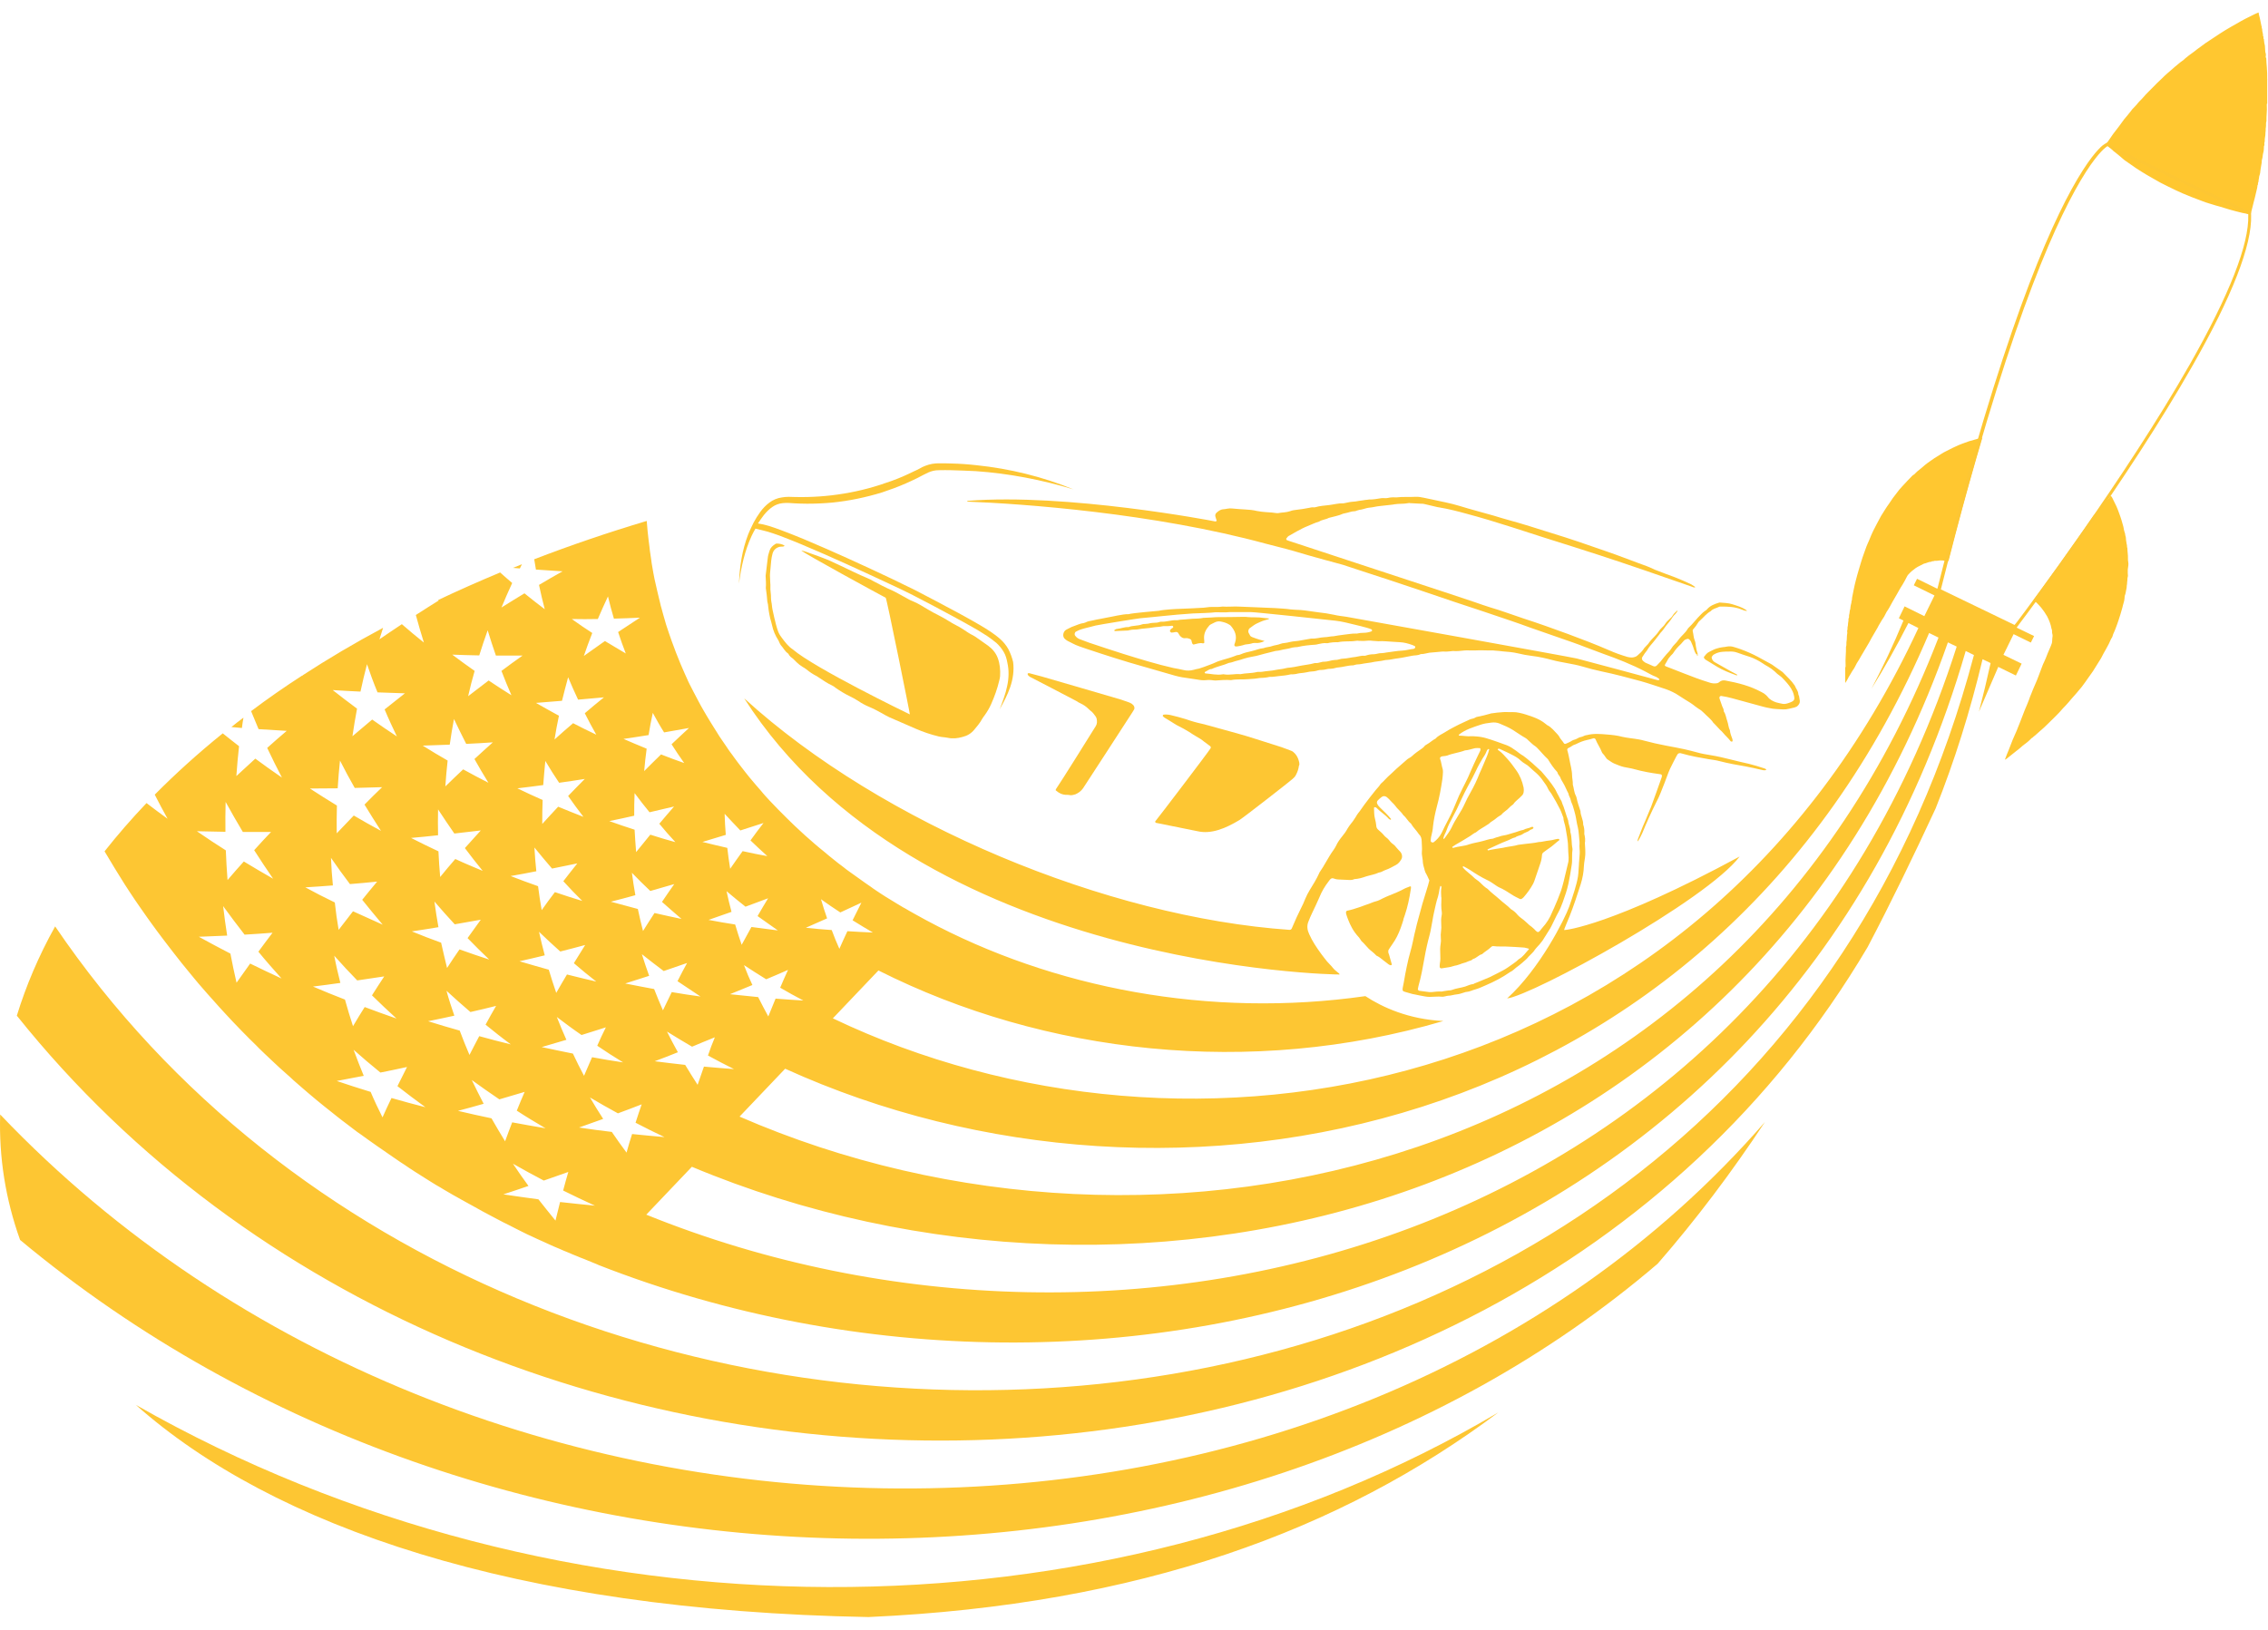 <svg width="256" height="184" viewBox="0 0 1184 838" fill="none" xmlns="http://www.w3.org/2000/svg">
<path d="M1183.59 34.7C1183.59 32.7 1183.59 30.6 1183.39 28.6C1183.19 27.1 1183.19 25.5 1183.09 24V23.9C1182.69 23.4 1182.79 22.8 1182.89 22.3C1182.99 21.7 1182.69 21.2 1182.59 20.6C1182.59 19.6 1182.39 18.5 1182.39 17.5V17.4C1182.09 16.4 1181.99 15.4 1181.89 14.4C1181.89 14.3 1181.89 14.1 1181.89 14C1181.29 13.5 1181.99 12.7 1181.39 12.3C1181.49 11.7 1181.29 11.1 1181.19 10.5C1181.09 10.1 1180.99 9.7 1180.99 9.3C1180.99 8.9 1180.99 8.6 1180.79 8.2C1180.59 7.9 1180.89 7.4 1180.59 7.1C1180.39 5.9 1180.09 4.8 1179.89 3.7C1179.69 2.4 1179.19 1.3 1179.09 0C1178.29 0.4 1177.49 0.6 1176.79 1C1175.29 1.7 1173.69 2.5 1172.19 3.3C1170.69 4.1 1169.19 4.9 1167.69 5.8C1165.59 6.9 1163.59 8.2 1161.49 9.4C1159.79 10.5 1158.09 11.5 1156.39 12.7C1154.69 13.8 1153.09 14.9 1151.39 16C1149.89 17.1 1148.39 18.2 1146.89 19.3C1146.19 19.8 1145.49 20.5 1144.69 21C1143.39 21.9 1142.09 22.9 1140.89 23.9C1140.29 24.4 1139.79 25 1139.09 25.4C1137.89 26.2 1136.79 27.3 1135.59 28.2C1134.29 29.3 1133.09 30.4 1131.79 31.5C1130.69 32.4 1129.69 33.4 1128.69 34.4C1126.99 35.9 1125.39 37.6 1123.79 39.2C1122.19 40.9 1120.49 42.4 1118.99 44.2C1118.09 45.3 1116.99 46.2 1116.09 47.3C1115.29 48.4 1114.29 49.3 1113.39 50.3C1113.29 50.4 1113.19 50.5 1113.09 50.6C1112.29 51.8 1111.29 52.8 1110.49 53.9C1109.99 54.6 1109.39 55.1 1108.89 55.8C1107.99 57 1107.09 58.2 1106.19 59.5C1105.19 60.8 1104.19 62.1 1103.19 63.4C1101.99 65.1 1100.79 66.9 1099.59 68.6C1100.69 69.7 1101.89 70.9 1102.99 72C1103.19 72.2 1103.29 72.4 1103.49 72.5C1104.79 73.4 1105.89 74.5 1107.09 75.4C1107.99 76.1 1108.79 77 1109.79 77.6C1111.59 78.8 1113.29 80.1 1115.09 81.3C1116.99 82.5 1118.79 83.7 1120.69 84.8C1121.89 85.5 1122.99 86.1 1124.19 86.8C1125.39 87.5 1126.69 88.2 1127.89 88.9C1130.49 90.3 1133.19 91.5 1135.79 92.8C1136.99 93.4 1138.09 93.9 1139.29 94.4C1140.79 95 1142.39 95.7 1143.89 96.3C1145.79 97.1 1147.79 97.7 1149.69 98.5C1150.79 99 1151.99 99.3 1153.19 99.7C1154.39 100 1155.59 100.5 1156.79 100.8C1158.39 101.2 1159.99 101.7 1161.59 102.2C1163.39 102.8 1165.29 103.3 1167.19 103.8C1169.39 104.4 1171.59 104.9 1173.79 105.3C1174.19 105.4 1174.49 105.5 1174.89 105.6C1175.19 104.6 1175.39 103.7 1175.59 102.8C1175.89 101.8 1176.09 100.7 1176.39 99.6C1176.99 97.4 1177.49 95.3 1177.99 93.1C1178.19 92.2 1178.49 91.3 1178.49 90.3C1178.99 89.9 1178.59 89.2 1178.89 88.7C1179.19 88.3 1178.99 87.6 1179.19 87C1179.39 86.4 1179.29 85.8 1179.49 85.3C1179.89 84.3 1179.99 83.2 1180.09 82.1C1180.29 80.9 1180.49 79.7 1180.69 78.5C1180.79 77.9 1180.69 77.2 1180.89 76.7C1181.29 75.5 1181.19 74.2 1181.59 73C1181.89 72 1181.79 71 1181.89 70C1181.89 69.9 1181.89 69.8 1181.89 69.8C1182.19 69.4 1182.19 69 1182.09 68.6C1181.99 68.1 1182.29 67.7 1182.29 67.3C1182.29 66.5 1182.29 65.7 1182.49 64.9C1182.69 64.1 1182.59 63.3 1182.69 62.5C1182.89 61.7 1182.69 60.8 1182.89 60C1183.09 58.9 1182.79 57.8 1183.19 56.7C1183.09 54 1183.59 51.3 1183.39 48.6C1183.39 48.3 1183.39 48 1183.39 47.8C1183.39 47.7 1183.49 47.7 1183.59 47.6C1183.59 43.5 1183.59 39.4 1183.59 35.4C1183.69 34.8 1183.59 34.7 1183.59 34.7Z" fill="#FFC730"/>
<path d="M1111.09 288.7C1111.29 287.5 1110.79 286.3 1110.89 285.1C1110.99 283.3 1110.59 281.5 1110.59 279.7C1110.29 279.1 1110.49 278.4 1110.29 277.8C1110.19 277.4 1110.09 277.1 1110.09 276.7C1110.09 276.3 1109.89 275.9 1109.89 275.5C1109.79 274.8 1109.89 274 1109.59 273.3C1109.39 272.8 1109.49 272.3 1109.29 271.8C1108.89 270.8 1108.69 269.6 1108.49 268.5C1108.19 267.4 1107.89 266.4 1107.59 265.3C1107.19 263.9 1106.69 262.6 1106.19 261.2C1105.79 260.1 1105.39 259 1104.89 257.9C1104.19 256.4 1103.39 254.9 1102.69 253.4C1102.49 253 1102.19 252.7 1101.89 252.3C1101.49 252.8 1101.19 253.3 1100.89 253.7C1099.69 255 1098.59 256.3 1097.39 257.6C1096.29 258.9 1095.19 260.1 1094.09 261.4C1093.69 261.9 1093.29 262.3 1092.89 262.8C1080.29 281.1 1068.99 296.7 1061.59 306.8C1062.09 307.2 1062.59 307.6 1063.09 308.1C1063.99 309 1064.89 309.9 1065.69 310.9C1066.79 312.3 1067.79 313.7 1068.69 315.3C1069.79 317.4 1070.59 319.5 1070.99 321.8C1071.49 322.6 1071.09 323.5 1071.39 324.4C1071.69 325.2 1071.49 326.1 1071.39 326.9C1071.39 327.7 1071.29 328.5 1071.19 329.3C1071.19 329.4 1071.09 329.4 1071.09 329.5C1070.79 330.3 1070.59 331 1070.19 331.8C1069.79 332.7 1069.39 333.6 1068.99 334.6C1068.39 336.2 1067.79 337.7 1067.09 339.2C1066.79 339.8 1066.49 340.4 1066.29 341C1065.69 342.8 1064.89 344.5 1064.29 346.3C1063.69 348 1062.99 349.6 1062.29 351.2C1061.59 352.7 1060.99 354.3 1060.39 355.8C1059.99 356.7 1059.59 357.7 1059.29 358.7C1058.99 359.7 1058.39 360.7 1058.09 361.7C1057.69 362.7 1057.19 363.7 1056.79 364.8C1056.09 366.7 1055.29 368.6 1054.59 370.5C1054.19 371.5 1053.79 372.5 1053.39 373.5C1052.99 374.5 1052.59 375.6 1052.09 376.6C1051.69 377.7 1051.09 378.7 1050.69 379.8C1049.99 381.6 1049.29 383.4 1048.59 385.2C1047.99 386.6 1047.39 388.1 1046.89 389.5C1046.79 389.7 1046.69 389.9 1046.59 390.2C1046.99 389.9 1047.29 389.8 1047.49 389.7C1048.59 388.7 1049.89 387.9 1050.99 386.9C1052.09 386 1053.29 385.1 1054.39 384.2C1054.89 383.7 1055.39 383.3 1055.99 382.8C1057.49 381.7 1058.99 380.6 1060.29 379.2C1060.39 379.1 1060.49 378.9 1060.59 378.9C1061.19 378.7 1061.39 378.2 1061.89 377.9C1062.29 377.5 1062.79 377.2 1063.19 376.8C1063.79 376.2 1064.49 375.6 1065.09 375.1C1066.29 374.1 1067.39 373.1 1068.49 372C1071.39 369.1 1074.39 366.4 1076.99 363.3C1077.89 362.3 1078.89 361.4 1079.69 360.4C1080.69 359.1 1081.89 357.9 1082.89 356.7C1083.79 355.6 1084.89 354.5 1085.79 353.3C1086.09 352.9 1086.49 352.5 1086.79 352.1C1087.89 350.7 1088.89 349.2 1089.89 347.8C1090.79 346.5 1091.69 345.3 1092.59 344C1093.09 343.2 1093.59 342.4 1094.09 341.6C1094.99 340.1 1095.99 338.6 1096.89 337.1C1097.39 336.3 1097.69 335.4 1098.19 334.6C1099.19 333 1099.99 331.3 1100.89 329.7C1101.29 328.9 1101.69 328 1102.09 327.1C1102.39 326.6 1102.79 326.1 1102.89 325.5C1103.19 324.3 1103.89 323.2 1104.29 322C1104.89 320.4 1105.49 318.9 1105.99 317.3C1106.29 316.4 1106.59 315.5 1106.89 314.5C1107.29 313.2 1107.59 312 1107.99 310.7C1108.19 310 1108.29 309.2 1108.59 308.4C1108.89 307.6 1108.99 306.8 1109.09 306C1109.19 305.4 1109.09 304.7 1109.39 304.1C1109.79 303.1 1109.79 302 1110.09 300.9C1110.29 300.3 1110.19 299.7 1110.29 299.1C1110.49 298.5 1110.39 297.8 1110.49 297.2C1110.69 296.4 1110.49 295.5 1110.79 294.7C1110.99 294.1 1110.79 293.4 1110.79 292.8C1110.79 292.2 1110.79 291.5 1110.79 290.9C1110.89 289.9 1110.99 289.3 1111.09 288.7Z" fill="#FFC730"/>
<path d="M1033.19 222.4C1032.39 222.7 1031.49 222.8 1030.69 223.1C1029.89 223.4 1029.09 223.6 1028.19 223.8C1025.79 224.6 1023.29 225.5 1020.99 226.6C1019.89 227.1 1018.79 227.6 1017.69 228.2C1016.29 229 1014.89 229.5 1013.59 230.4C1012.39 231.2 1011.09 231.9 1009.89 232.7C1009.09 233.2 1008.29 233.8 1007.59 234.3C1006.69 234.9 1005.79 235.6 1004.89 236.3C1003.79 237.2 1002.79 238.2 1001.69 239C1000.49 239.8 999.687 241.1 998.387 241.8C996.587 243.7 994.787 245.5 993.087 247.4C992.587 248 991.987 248.6 991.487 249.2C990.387 250.6 989.287 252 988.187 253.5C987.487 254.5 986.787 255.6 986.087 256.6C985.387 257.5 984.787 258.5 984.187 259.4C983.487 260.6 982.687 261.7 981.987 262.9C981.187 264.3 980.387 265.8 979.687 267.2C979.187 268.2 978.687 269.1 978.187 270.1C977.787 271 977.287 271.9 976.887 272.9C976.487 273.9 976.087 274.8 975.687 275.8C975.287 276.8 974.787 277.7 974.387 278.8C973.987 280 973.487 281.2 973.087 282.4C972.587 283.9 971.987 285.4 971.587 286.9C971.087 288.5 970.687 290 970.187 291.6C969.687 293.2 969.287 294.8 968.887 296.3C968.487 297.9 968.087 299.4 967.787 301C967.487 302.5 967.187 304 966.887 305.5C966.787 306 966.887 306.6 966.687 307.1C966.487 307.5 966.587 307.9 966.487 308.3C966.387 308.7 966.287 309.1 966.187 309.5C966.187 310.1 965.887 310.7 965.987 311.3C965.487 312.4 965.687 313.6 965.287 314.7C965.187 315.1 965.387 315.8 965.187 316.1C964.887 316.6 964.987 317 964.987 317.5C964.987 318 964.787 318.4 964.787 318.8C964.687 319.4 964.787 320 964.587 320.6C964.387 321.2 964.587 321.9 964.387 322.5C964.187 322.9 964.387 323.5 964.387 323.9C964.387 324.4 964.187 324.9 964.187 325.4C964.087 326.4 964.187 327.3 963.987 328.3C963.787 329.3 964.087 330.3 963.687 331.3C963.787 334.4 963.287 337.5 963.487 340.6C963.487 341 963.487 341.3 963.487 341.7C963.487 341.8 963.387 341.8 963.287 341.9V350.1C963.787 349.5 964.087 348.8 964.487 348.2C964.887 347.4 965.287 346.6 965.787 345.9C966.487 344.6 967.287 343.4 968.087 342.2C968.587 341.4 968.887 340.5 969.387 339.7C970.187 338.6 970.787 337.4 971.487 336.2C972.487 334.6 973.387 332.9 974.387 331.3C975.287 329.8 976.187 328.3 976.987 326.7C977.987 324.8 979.187 323.1 980.187 321.2C980.487 320.5 980.887 319.9 981.287 319.2C981.987 317.9 982.787 316.7 983.587 315.5C984.087 314.7 984.387 313.8 984.887 313C986.087 311.3 986.987 309.5 987.987 307.7C988.687 306.4 989.387 305.2 990.187 303.9C991.187 302.2 992.087 300.4 993.187 298.8C994.087 297.4 994.787 295.9 995.587 294.4C995.787 294 996.087 293.6 996.387 293.3C997.487 292.1 998.787 291 1000.09 290.1C1001.39 289.2 1002.99 288.6 1004.39 287.8C1005.69 287.6 1006.79 286.8 1008.19 286.8C1008.59 286.3 1009.19 286.7 1009.69 286.4C1010.09 286.2 1010.69 286.4 1011.19 286.3C1011.69 286.3 1012.29 286.1 1012.79 286.1C1013.69 286.1 1014.49 286.1 1015.29 286.3C1015.89 286.4 1016.59 286.2 1016.99 286.4C1017.09 286.4 1017.19 286.5 1017.19 286.5C1018.39 281.7 1019.69 276.9 1020.89 272.2C1025.69 253.9 1030.39 237.2 1034.89 222C1034.09 222.1 1033.69 222.2 1033.19 222.4Z" fill="#FFC730"/>
<path d="M0.088 575.4C-0.612 597.7 2.888 619.7 10.488 640.9C255.888 845.4 637.588 848.2 865.388 653.3C885.487 630.2 904.088 605.5 921.388 579.3C697.888 836.4 246.288 833.8 0.088 575.4Z" fill="#FDC633"/>
<path d="M70.888 727C142.188 790.3 268.188 834.4 453.388 837.8C595.188 831.4 700.188 792.4 782.288 730.9C575.988 853.1 292.288 853.3 70.888 727Z" fill="#FDC633"/>
<path d="M267.787 290C268.987 290.1 270.187 290.2 271.387 290.3C271.787 289.6 272.187 288.8 272.487 288.1C270.887 288.7 269.387 289.4 267.787 290Z" fill="#FDC633"/>
<path d="M120.787 373.1C122.587 373.3 124.487 373.4 126.287 373.6C126.487 371.8 126.787 370 127.087 368.2C124.887 369.8 122.787 371.5 120.787 373.1Z" fill="#FDC633"/>
<path d="M921.087 394.7C918.387 393.8 915.787 393 912.987 392.3C909.887 391.6 906.787 390.9 903.687 390.1C900.187 389.2 896.687 388.4 893.087 387.8C890.587 387.4 888.187 387 885.787 386.3C883.687 385.7 881.487 385.2 879.387 384.7C876.187 384 872.887 383.4 869.687 382.8C865.887 382.1 862.087 381.2 858.287 380.2C857.387 380 856.587 379.7 855.687 379.6C854.087 379.3 852.487 379.1 850.987 378.9C849.587 378.7 848.187 378.5 846.887 378.2C844.287 377.5 841.587 377.2 838.887 377C835.387 376.7 831.887 376.4 828.487 377.3C828.287 377.4 828.087 377.3 827.887 377.4C827.487 377.5 827.087 377.6 826.787 377.8C826.287 378 825.887 378.2 825.387 378.3C824.587 378.4 823.887 378.8 823.187 379.2C822.387 379.7 821.487 379.7 820.687 380.2C819.687 380.9 818.587 381.3 817.487 381.8C817.087 382 816.587 381.9 816.387 381.5C815.687 380.3 814.587 379.4 813.987 378.1C813.787 377.7 813.387 377.3 813.087 376.9C811.387 375.2 809.987 373.2 807.687 372.1C807.487 372 807.387 371.8 807.187 371.7C805.087 369.9 802.687 368.7 800.187 367.8C797.887 367 795.687 366.2 793.287 365.7C792.087 365.4 790.887 365.3 789.687 365.3C788.087 365.4 786.487 365.2 784.887 365.3C782.687 365.4 780.487 365.7 778.387 366C778.287 366 778.187 366 778.087 366.1C775.787 366.8 773.487 367.3 771.087 367.8C770.787 367.9 770.487 367.9 770.287 368.1C769.387 368.8 768.187 368.7 767.187 369.2C766.187 369.7 765.187 370.1 764.187 370.6C762.487 371.4 760.687 372.2 759.087 373.1C757.387 374 755.687 374.9 754.187 375.9C752.587 376.9 750.787 377.6 749.487 379.1C747.887 379.9 746.587 381.2 744.987 382.1C744.387 382.4 743.787 382.8 743.387 383.4C743.187 383.7 742.787 383.9 742.487 384.2C740.587 385.5 738.687 386.8 736.987 388.4C736.587 388.8 735.987 389.1 735.487 389.4C735.187 389.6 734.787 389.8 734.487 390.1C732.687 391.8 730.687 393.3 728.887 395C727.487 396.4 725.987 397.7 724.487 399.1C723.387 400.1 722.487 401.3 721.287 402.3C720.987 402.5 720.687 402.9 720.487 403.2C719.887 404.2 718.987 405 718.187 406C716.187 408.5 714.187 411 712.287 413.6C711.187 415 710.287 416.6 709.087 418C708.587 418.6 708.187 419.3 707.787 420C706.987 421.2 706.287 422.4 705.387 423.4C704.687 424.2 704.087 425.2 703.487 426.1C702.687 427.6 701.687 429 700.587 430.3C699.387 431.8 698.287 433.3 697.487 435.1C697.087 435.9 696.587 436.7 696.087 437.4C693.387 441.1 691.487 445.3 688.787 449.1C688.687 449.2 688.687 449.3 688.687 449.4C687.287 452.5 685.487 455.4 683.687 458.3C682.887 459.7 682.087 461.1 681.487 462.6C680.787 464.5 679.887 466.3 678.987 468.1C678.287 469.6 677.487 471.2 676.787 472.7C675.987 474.5 675.187 476.4 674.387 478.2C674.187 478.7 673.787 479 673.187 479C578.287 472.4 460.787 424 388.487 358.1C478.887 499.4 699.287 502.5 699.287 502.3C699.287 502.1 699.187 501.9 699.087 501.8C697.987 500.8 696.687 500 695.787 498.8C694.887 497.6 693.687 496.6 692.787 495.5C691.787 494.2 690.687 492.9 689.687 491.5C687.087 487.9 685.087 484.9 683.487 481.3C682.487 479.2 682.087 476.9 683.087 474.6C683.687 473.1 684.287 471.6 684.987 470.2C686.287 467.5 687.587 464.8 688.787 462C689.987 459 691.587 456.3 693.587 453.7C693.987 453.2 694.387 452.5 694.987 452.2C695.687 451.8 696.487 452.3 697.287 452.5C697.787 452.6 698.287 452.7 698.787 452.7C700.287 452.8 701.787 452.8 703.287 452.9C704.587 453 705.887 453.1 707.087 452.5C709.187 452.4 711.187 451.8 713.187 451.1C715.387 450.4 717.687 450.1 719.787 449.1C721.087 449 722.187 448.1 723.387 447.7C725.287 447.1 726.987 446 728.787 445.1C730.087 444.4 730.887 443.3 731.587 442.1C732.287 440.9 731.887 439.2 730.987 438.2C730.187 437.4 729.487 436.6 728.787 435.8C728.487 435.4 728.187 435 727.787 434.7C726.787 434 725.887 433.2 725.187 432.2C724.387 431.1 723.187 430.6 722.387 429.5C721.587 428.5 720.587 427.7 719.587 426.8C718.987 426.3 718.487 425.6 718.487 424.7C718.387 423.4 718.087 422.1 717.787 420.9C717.287 419.1 717.387 417.1 717.287 415.3C717.287 415.1 717.787 414.8 717.987 415C718.187 415.1 718.387 415.1 718.487 415.2C720.487 417.3 723.087 418.8 724.987 421C725.187 421.2 725.487 421.3 725.787 421.5C725.887 421.5 725.987 421.5 726.087 421.4C726.187 421.3 726.187 421.2 726.187 421.1C724.387 418.9 722.387 417 720.387 415.1C719.787 414.5 719.287 413.9 718.987 413.2C718.687 412.6 718.787 412 719.187 411.5C719.787 410.9 720.487 410.2 721.187 409.7C722.087 409 722.987 409 723.987 409.7C724.387 410 724.687 410.4 725.087 410.7C725.687 411.3 726.187 411.9 726.687 412.4C727.287 413 727.887 413.5 728.287 414.1C729.487 415.9 731.387 417.2 732.587 419.1C734.187 420.4 734.987 422.3 736.587 423.5C737.687 425.5 739.487 427.1 740.687 429C741.787 430 742.187 431.3 742.187 432.8C742.187 434.6 742.487 436.4 742.287 438.2C742.187 438.9 742.287 439.6 742.387 440.3C742.487 441.4 742.787 442.5 742.787 443.6C742.787 444.2 742.987 444.8 743.087 445.4C743.287 446.3 743.587 447.1 743.787 448C743.887 448.4 744.087 448.8 744.187 449.1C744.487 449.7 744.887 450.3 745.187 451C745.487 451.7 745.787 452.4 746.187 453.2C745.987 454.1 745.687 454.9 745.487 455.8C744.487 459 743.587 462.1 742.587 465.3C741.787 468.1 741.087 470.9 740.287 473.7C739.787 475.4 739.387 477.2 738.987 478.9C738.787 479.6 738.687 480.3 738.487 480.9C737.787 483.9 737.287 487 736.387 490C735.587 492.7 734.987 495.4 734.387 498.2C733.787 500.8 733.387 503.5 732.887 506.2C731.787 512 731.387 510.6 736.687 512.3C737.287 512.5 737.887 512.6 738.487 512.7C739.487 512.9 740.487 513.1 741.387 513.3C743.087 513.6 744.687 514 746.387 514C748.487 514 750.587 513.7 752.687 513.9C753.287 514 753.887 513.8 754.487 513.7C754.987 513.6 755.487 513.4 755.987 513.4C757.487 513.4 758.987 512.8 760.387 512.7C761.887 512.6 763.287 512 764.687 511.6C764.987 511.5 765.287 511.4 765.587 511.4C767.287 511.3 768.787 510.4 770.487 510C772.187 509.5 773.887 508.7 775.487 508C779.987 506.1 784.387 503.8 788.387 501C789.587 500.5 790.487 499.5 791.487 498.7C792.587 497.9 793.687 497.1 794.787 496.1C795.887 495.1 797.087 494.2 797.987 493C798.387 492.5 798.887 492.2 799.287 491.7C799.787 491.2 800.287 490.7 800.687 490.2C801.587 488.8 802.687 487.7 803.787 486.5C804.287 485.9 804.787 485.3 805.287 484.6C806.387 482.9 807.387 481.2 808.487 479.5C808.987 478.7 809.587 477.8 809.987 476.9C811.187 474.6 812.187 472.2 813.487 469.9C814.487 468.1 815.187 466.3 815.887 464.4C816.987 461.3 818.087 458.2 818.787 454.9C819.487 451.7 819.987 448.4 820.487 445.2C820.587 444.5 820.687 443.8 820.687 443.1C820.787 441.2 820.587 439.3 820.887 437.4C820.987 437.1 820.887 436.8 820.887 436.5C820.287 433.7 820.687 430.7 819.787 427.9C819.887 425.9 818.787 424 818.687 422C818.087 420.3 817.487 418.6 816.987 416.9C816.587 415.9 816.387 414.8 815.887 413.8C815.487 413 815.387 412 814.887 411.3C814.287 410.5 813.987 409.5 813.487 408.7C812.787 407.6 812.387 406.4 811.687 405.3C809.687 402.1 807.187 399.2 804.687 396.3C804.287 395.9 803.787 395.5 803.387 395.1C802.687 394.4 801.887 393.8 801.187 393.1C800.787 392.7 800.287 392.3 799.887 391.9C798.887 391.1 797.887 390.2 796.887 389.4C796.387 389 795.787 388.5 795.187 388.1C793.887 387.4 792.687 386.4 791.487 385.5C789.987 384.4 788.387 383.3 786.587 382.6C782.987 381.3 779.487 380 775.787 378.9C774.087 378.4 772.287 378.1 770.487 378C769.687 377.9 768.887 377.9 768.087 377.9C765.987 378.1 763.887 377.6 761.787 377.6C761.687 377.6 761.587 377.5 761.587 377.4C761.587 377.3 761.587 377.2 761.587 377.1C763.187 375.8 765.087 374.8 766.987 374C768.887 373.2 770.887 372.6 772.887 371.9C774.687 371.3 776.587 371 778.487 370.8C779.987 370.6 781.487 370.7 782.887 371.3C785.287 372.3 787.687 373.3 789.887 374.7C792.087 376.1 794.187 377.6 796.487 378.9C796.887 379.1 797.287 379.5 797.687 379.9C798.987 381 800.087 382.3 801.587 383.2C801.787 383.4 802.087 383.6 802.287 383.8C804.287 385.8 805.987 388 808.087 389.9C808.187 390 808.287 390.2 808.387 390.4C809.687 392.5 811.087 394.6 812.787 396.4C812.887 396.5 813.087 396.7 813.087 396.9C813.287 397.9 814.187 398.5 814.587 399.5C814.887 400.5 815.487 401.3 815.987 402.2C817.087 404 817.787 406 818.787 407.8C818.887 409 819.787 410 819.987 411.2C820.187 412.4 820.887 413.4 821.187 414.6C821.587 416 822.087 417.5 822.387 418.9C822.887 421 823.087 423.2 823.687 425.4C824.287 427.9 824.287 430.6 824.587 433.1C824.587 433.4 824.587 433.7 824.587 434C824.387 435.7 824.787 437.4 824.687 439.1C824.587 440.9 824.387 442.7 824.287 444.5C824.287 444.6 824.287 444.7 824.287 444.8C824.087 446.9 824.087 449 823.787 451.1C823.387 453.6 822.687 456 821.987 458.4C821.087 461.3 820.187 464.1 819.187 466.9C816.887 473.3 803.987 499.2 786.787 514.8C800.087 513.2 890.887 463.6 908.187 440.7C841.287 476.9 816.987 479.2 816.587 479.1C816.287 479.1 818.687 473.7 819.387 471.9C821.587 466.4 823.387 460.8 825.187 455.2C826.187 452 826.787 448.8 826.887 445.5C826.987 443.6 827.487 441.7 827.587 439.8C827.687 437.8 827.487 435.8 827.387 433.8C827.387 433.5 827.387 433.2 827.487 432.9C827.587 431.9 827.487 430.9 827.287 429.9C827.187 429.4 826.987 428.9 827.087 428.4C827.187 426.9 826.987 425.4 826.487 424C826.587 421.5 825.087 419.4 825.087 417C824.287 414.6 823.487 412.3 822.987 409.8C822.887 409.5 822.787 409.2 822.687 409C821.687 407.2 821.687 405.1 821.087 403.2C821.187 401.5 820.687 399.8 820.687 398.1C820.687 396.8 820.387 395.5 820.187 394.2C820.087 393.6 819.887 393 819.787 392.4C819.287 390 818.887 387.5 818.187 385.1C818.087 384.8 818.287 384.3 818.687 384.1C819.387 383.8 820.087 383.4 820.787 382.9C821.387 382.4 822.287 382.3 822.987 381.9C823.887 381.4 824.787 381.1 825.687 380.7C827.687 379.9 829.787 379.7 831.787 379C832.187 378.8 832.887 379.2 832.987 379.6C833.887 381.9 835.387 383.9 836.287 386.3C836.387 386.6 836.587 386.8 836.787 387C837.287 387.5 837.687 388.1 838.087 388.7C838.487 389.3 838.887 389.9 839.487 390.2C840.587 390.9 841.587 391.7 842.787 392.2C844.487 392.9 846.087 393.6 847.887 394C849.687 394.4 851.487 394.6 853.187 395.1C857.487 396.3 861.987 397.1 866.487 397.7C866.787 397.7 867.087 397.8 867.287 397.9C867.387 398 867.587 398.2 867.587 398.4C867.587 398.7 867.587 399 867.487 399.3C865.687 404.5 863.787 409.7 861.887 414.9C861.687 415.4 861.487 415.8 861.287 416.3C860.487 418.2 859.687 420.2 858.887 422.1C858.487 423.1 857.987 424.1 857.587 425.1C856.687 427.3 855.887 429.6 854.987 431.8C854.887 432.1 854.987 432.4 854.887 432.7C854.987 432.7 855.187 432.7 855.187 432.6C855.987 431.2 856.787 429.8 857.387 428.4C859.587 423 861.987 417.7 864.587 412.5C865.487 410.8 866.287 409.1 866.987 407.3C868.387 403.9 869.687 400.4 870.987 396.9C871.287 396.2 871.487 395.6 871.787 395C872.887 392.8 873.987 390.5 875.187 388.3C875.387 387.9 875.587 387.6 875.787 387.3C875.987 386.9 876.687 386.7 877.087 386.7C877.487 386.8 877.887 386.9 878.287 387C882.787 388.3 887.487 389.1 892.087 389.9C893.987 390.2 895.887 390.4 897.687 390.9C902.287 392.1 906.887 392.9 911.487 393.7C914.187 394.2 916.787 394.8 919.387 395.4C920.187 395.6 920.987 395.8 921.787 395.6C921.887 395.6 921.987 395.4 922.087 395.2C921.487 394.9 921.287 394.7 921.087 394.7ZM797.987 489.3C796.387 491 795.087 493.1 792.887 494.3C791.187 496 789.087 497.2 787.187 498.6C785.487 499.8 783.587 500.7 781.687 501.7C780.387 502.4 778.987 503.1 777.687 503.7C775.887 504.5 773.987 505.2 772.187 506C771.387 506.3 770.487 506.7 769.687 507C769.487 507.1 769.387 507.2 769.187 507.3C767.687 507.4 766.287 508.1 764.887 508.6C762.587 509.3 760.187 509.5 757.887 510.4C757.387 510.6 756.887 510.6 756.387 510.6C755.487 510.7 754.587 510.9 753.687 511C753.287 511.1 752.887 511.2 752.487 511.2C750.787 511.1 749.087 511.3 747.387 511.5C746.987 511.5 746.587 511.5 746.187 511.5C744.387 511.3 742.587 511 740.887 510.8C740.587 510.8 740.087 510.2 740.187 509.9C740.287 509.4 740.387 508.9 740.487 508.4C741.887 503.5 742.787 498.5 743.687 493.4C744.387 489.4 745.287 485.4 746.387 481.4C746.987 479.1 747.287 476.7 747.787 474.3C748.087 472.7 748.287 471.1 748.687 469.6C749.287 467 749.787 464.3 750.687 461.7C751.087 460.4 751.287 459 751.487 457.8C751.687 457.1 751.787 456.7 751.887 456.2C751.887 456.1 752.087 456.1 752.187 456.1C752.287 456.1 752.387 456.2 752.387 456.3C752.487 456.5 752.487 456.7 752.487 456.9C752.187 458.5 752.287 460.1 752.387 461.7C752.387 461.9 752.487 462.1 752.487 462.3C752.387 464.8 752.287 467.3 752.687 469.8C752.787 470.4 752.687 471 752.587 471.6C752.287 473.1 752.287 474.6 752.387 476.1C752.487 477.3 752.487 478.5 752.287 479.7C752.087 480.9 752.087 482.1 752.187 483.3C752.287 484.3 752.287 485.3 752.087 486.3C751.787 488.1 751.787 489.9 751.887 491.7C751.987 493.3 751.987 494.9 751.687 496.5C751.587 497.1 751.587 497.7 751.587 498.3C751.587 498.8 752.087 499.2 752.587 499.1C753.887 498.9 755.187 498.7 756.387 498.5C756.987 498.4 757.587 498.3 758.087 498.1C758.587 498 759.087 497.8 759.487 497.7C760.487 497.6 761.387 497.2 762.387 496.9C762.887 496.7 763.287 496.5 763.787 496.4C764.787 496.2 765.687 495.8 766.587 495.4C767.387 495.1 768.287 495 768.987 494.2C770.787 493.8 771.887 492.1 773.687 491.7C775.187 490.3 776.987 489.4 778.387 488C778.787 487.6 779.187 487.4 779.787 487.5C781.887 487.8 783.987 487.6 786.087 487.7C789.087 487.8 792.087 488 795.087 488.2C796.087 488.2 797.087 488.6 797.987 488.8C798.087 488.8 798.187 489.1 798.187 489.3C798.087 489.1 797.987 489.2 797.987 489.3ZM795.387 404.7C794.687 401.4 793.487 398.4 791.487 395.6C790.087 393.6 788.687 391.7 787.087 389.9C785.487 388.2 784.087 386.4 782.087 385.1C781.887 385 781.787 384.8 781.987 384.6C782.087 384.5 782.287 384.4 782.487 384.4C782.687 384.4 782.887 384.5 783.087 384.6C784.487 385.3 785.987 386 787.387 386.6C787.887 386.9 788.487 387.1 788.987 387.4C790.787 388.3 792.487 389.2 793.987 390.7C794.587 391.3 795.387 391.8 796.187 392.3C797.087 392.8 797.887 393.4 798.587 394.1C799.687 395.2 800.987 396.2 802.187 397.3C803.487 398.5 804.687 399.9 805.687 401.4C806.587 402.6 807.487 403.8 808.087 405.2C808.587 406.4 809.587 407.3 810.187 408.4C811.687 410.9 813.087 413.4 814.387 416C815.087 417.4 815.587 419 816.187 420.5C816.187 422.3 817.087 424 817.287 425.7C817.487 427.3 817.887 428.8 818.087 430.4C818.287 432 818.587 433.6 818.587 435.2C818.587 437.2 818.787 439.2 818.887 441.2C818.887 442.2 818.887 443.2 818.587 444.2C817.787 447.4 817.087 450.6 816.287 453.8C815.887 455.5 815.387 457.1 814.887 458.7C813.787 461.7 812.587 464.7 811.287 467.6C810.987 468.3 810.587 469 810.287 469.8C809.087 472.8 807.387 475.5 805.187 477.9C804.787 478.3 804.487 478.8 804.087 479.3C803.187 480.4 802.687 480.4 801.687 479.4C801.287 479 800.887 478.5 800.387 478.1C799.887 477.6 799.287 477.2 798.787 476.8C798.687 476.7 798.587 476.7 798.487 476.6C797.487 475.7 796.487 474.7 795.387 473.8C794.287 472.9 793.087 472.2 792.187 471.1C791.387 470.1 790.387 469.2 789.287 468.5C789.087 468.4 788.887 468.3 788.787 468.2C786.987 466.3 784.787 464.9 782.887 463.1C780.787 461.2 778.487 459.6 776.587 457.6C775.087 456.7 773.887 455.5 772.687 454.3C772.387 454 772.087 453.8 771.787 453.5C771.587 453.3 771.287 453.2 771.087 453C770.687 452.7 770.287 452.4 769.887 452.1C767.987 450.1 765.487 448.6 763.687 446.4C763.587 446.3 763.687 446.1 763.687 445.9C763.687 445.9 763.887 445.8 763.987 445.8C765.087 446.4 766.287 447 767.387 447.7C770.187 449.6 773.087 451.4 776.187 452.9C777.787 453.6 779.287 454.7 780.787 455.7C781.387 456.1 781.887 456.5 782.587 456.8C784.887 457.8 786.987 459.1 789.087 460.5C790.387 461.4 791.887 462.1 793.287 462.8C793.787 463.1 794.287 462.9 794.687 462.6C794.887 462.4 795.187 462.2 795.387 462C797.287 459.8 798.987 457.5 800.387 454.9C800.587 454.5 800.787 454 800.987 453.5C801.987 450.5 803.087 447.4 804.087 444.4C804.587 443 804.887 441.5 804.987 440C804.987 439.4 805.287 438.9 805.787 438.5C806.787 437.7 807.887 437 808.987 436.2C810.487 435.2 811.787 433.9 813.187 432.8C813.387 432.6 813.687 432.5 813.887 432.3C813.987 432.2 814.187 431.9 814.087 431.8C813.987 431.7 813.787 431.6 813.587 431.5C813.487 431.5 813.387 431.5 813.287 431.5C811.887 431.6 810.587 432.2 809.187 432.3C807.887 432.4 806.587 432.7 805.387 432.9C804.987 433 804.587 433 804.187 433.1C803.787 433.1 803.387 433.1 802.987 433.2C800.887 433.7 798.687 433.8 796.487 434.1C795.687 434.2 794.887 434.3 794.087 434.4C793.587 434.5 793.087 434.5 792.587 434.6C790.387 435.3 788.087 435.4 785.787 435.9C784.287 436.3 782.687 436.4 781.087 436.7C779.687 437 778.287 437.1 776.987 437.5C776.887 437.5 776.787 437.5 776.687 437.4C776.487 437.2 776.487 437 776.787 436.9C778.487 436.1 780.187 435.3 781.987 434.5C783.487 433.8 785.087 433.1 786.687 432.5C788.187 432 789.487 431 791.087 430.7C792.187 429.8 793.787 429.8 794.887 429C795.987 428.1 797.487 428 798.587 427C799.087 426.5 799.987 426.6 800.387 426C800.487 425.9 800.587 425.6 800.487 425.5C800.387 425.4 800.187 425.3 800.087 425.2C799.887 425.2 799.687 425.2 799.487 425.3C798.187 426 796.587 426 795.287 426.8C793.387 427.1 791.687 428 789.887 428.4C788.287 428.8 786.687 429.5 784.987 429.7C784.087 429.8 783.287 430.1 782.387 430.4C781.587 430.6 780.887 430.8 780.087 431.1C779.787 431.2 779.487 431.4 779.287 431.4C777.387 431.5 775.587 432.3 773.787 432.7C771.587 433.3 769.287 433.6 767.087 434.3C765.787 434.8 764.387 435.1 762.987 435.3C761.487 435.5 760.087 435.8 758.587 436.2C758.487 436.2 758.387 436.2 758.287 436.1C758.087 435.9 758.087 435.7 758.287 435.6C758.787 435.3 759.287 434.9 759.787 434.6C762.387 433.1 764.987 431.6 767.487 430C768.487 429.4 769.387 428.5 770.487 428.1C772.287 426.5 774.487 425.5 776.487 424.1C776.687 423.9 777.087 423.8 777.287 423.6C778.187 422.6 779.387 422.1 780.387 421.3C781.287 420.5 782.287 419.8 783.287 419.2C783.487 419.1 783.687 419 783.787 418.9C784.887 417.4 786.587 416.7 787.787 415.3C788.187 414.8 788.687 414.5 789.087 414.1C789.187 414 789.287 414 789.387 413.9C789.587 413.7 789.887 413.6 790.087 413.3C791.187 411.6 792.987 410.6 794.287 409.1C795.487 408.2 795.687 406.4 795.387 404.7ZM776.087 385.7C776.187 385.3 776.487 385 776.787 384.7C776.787 384.6 776.987 384.6 777.087 384.6C777.387 384.6 777.487 384.7 777.387 384.9C777.087 386 776.787 387.2 776.287 388.3C775.387 390.5 774.387 392.7 773.487 394.9C773.187 395.6 772.787 396.4 772.487 397.1C771.087 400.7 769.487 404.1 767.587 407.4C766.487 409.3 765.487 411.3 764.587 413.3C763.687 415.3 762.587 417.2 761.387 419.1C760.087 421.2 758.787 423.4 757.787 425.6C756.787 427.6 755.487 429.3 754.187 431.1C754.087 431.3 753.787 431.4 753.487 431.6C753.487 430.7 753.887 430 754.187 429.2C754.587 428.4 754.987 427.6 755.287 426.7C755.987 424.6 756.987 422.7 758.087 420.7C759.787 417.6 761.287 414.5 762.687 411.3C763.887 408.7 765.187 406.1 766.587 403.5C767.987 401 769.387 398.4 770.587 395.8C771.587 393.6 772.787 391.5 773.987 389.5C774.787 388.3 775.587 387.1 776.087 385.7ZM764.787 385.3C766.487 385.2 768.087 384.6 769.787 384.2C770.687 384 771.587 384.1 772.487 384.1C772.687 384.1 772.987 384.6 772.887 384.8C772.887 384.9 772.787 385 772.787 385.4C772.487 386.1 771.987 387.1 771.487 388.1C770.187 390.9 768.787 393.7 767.587 396.6C766.087 400.4 763.987 404 762.287 407.7C761.887 408.5 761.487 409.3 761.187 410.1C759.587 414 757.987 417.9 755.987 421.6C754.787 423.9 753.587 426.2 752.487 428.6C751.487 430.5 750.087 432 748.387 433.3C748.187 433.4 747.787 433.4 747.487 433.3C747.187 433.2 746.787 432.7 746.887 432.4C746.987 431.5 746.987 430.6 747.287 429.7C747.687 428.1 747.987 426.6 748.087 425C748.487 421.5 749.187 418.1 750.087 414.7C751.387 410 752.287 405.1 752.987 400.3C753.187 399.1 753.187 397.9 753.287 396.7C753.287 396.2 753.287 395.7 753.187 395.2C752.587 393.4 752.487 391.5 751.787 389.7C751.587 389.2 751.987 388.7 752.487 388.5C752.887 388.4 753.287 388.3 753.687 388.3C754.287 388.2 754.887 388.2 755.487 388C758.387 386.8 761.687 386.5 764.787 385.3Z" fill="#FDC633"/>
<path d="M939.588 359.4C939.488 358.6 939.288 357.8 939.188 357C939.088 356.6 938.788 356.2 938.788 355.9C938.788 354.2 937.488 353 936.988 351.5C935.188 348.8 932.788 346.7 930.588 344.4C930.388 344.2 930.088 344 929.888 343.9C928.688 343 927.388 342.2 926.188 341.3C925.488 340.8 924.888 340.3 924.188 340C921.988 338.8 919.788 337.6 917.588 336.4C914.788 334.9 911.788 333.6 908.788 332.5C907.588 332 906.288 331.7 905.088 331.3C903.888 330.9 902.688 330.9 901.488 331.1C900.788 331.2 900.088 331.4 899.388 331.4C898.288 331.5 897.288 331.8 896.188 332.1C894.788 332.5 893.688 333.2 892.388 333.8C891.088 334.4 890.388 335.4 889.588 336.4C889.488 336.6 889.488 337 889.688 337.2C889.888 337.5 890.188 337.8 890.488 338C892.488 339.2 894.388 340.4 896.388 341.6C899.288 343.4 902.488 344.6 905.688 345.8C906.088 346 906.588 346.2 906.988 346C906.888 345.9 906.888 345.8 906.788 345.7C905.688 345.1 904.688 344.6 903.588 344C900.788 342.4 897.988 340.8 895.288 339.3C894.288 338.8 893.788 337.9 893.588 337C893.488 336.7 893.588 336.4 893.788 336.2C893.988 335.9 894.288 335.5 894.588 335.3C896.088 334.4 897.688 333.9 899.388 333.8C900.388 333.7 901.388 333.7 902.388 333.7C903.888 333.6 905.388 333.7 906.788 334.2C909.088 335 911.288 335.8 913.588 336.5C915.888 337.3 917.988 338.4 919.988 339.7C920.988 340.4 921.988 341 923.088 341.6C924.188 342.3 925.288 343 926.288 343.9C927.288 344.9 928.288 345.8 929.488 346.6C929.988 346.9 930.388 347.4 930.788 347.8C931.588 348.6 932.288 349.4 932.988 350.2C934.488 352 935.788 353.8 936.388 356.1C937.088 358.8 936.888 359.4 934.188 360.4C933.088 360.8 931.888 361.2 930.688 361C929.488 360.8 928.288 360.5 927.188 360.2C925.488 359.6 923.888 358.8 922.788 357.3C921.888 356.2 920.688 355.4 919.488 354.8C913.588 351.6 907.188 350 900.688 348.8C899.588 348.6 898.488 348.8 897.588 349.6C896.988 350.2 896.188 350.3 895.388 350.3C894.188 350.4 892.988 350.1 891.888 349.7C889.688 349 887.488 348.3 885.388 347.5C880.988 345.8 876.588 344.2 872.188 342.4C867.888 340.7 868.788 341.7 870.688 337.9C871.088 337.1 871.788 336.5 872.288 335.8C872.688 335.3 873.188 335 873.488 334.5C874.588 332.7 875.988 331.2 877.588 329.7C878.088 329.2 878.488 328.6 878.988 328.1C879.488 327.5 880.088 327.3 880.788 327.1C881.188 327 881.588 327.1 881.888 327.4C882.188 327.7 882.488 328 882.688 328.3C883.288 329.7 883.888 331 884.288 332.5C884.588 333.5 884.988 334.4 885.588 335.2C885.888 335.2 886.188 335.3 886.388 335.3C885.888 333.8 885.488 332.2 885.288 330.7C885.188 329.7 885.088 328.7 884.688 327.8C884.088 326.3 884.088 324.7 883.688 323.1C883.588 322.7 883.688 322.3 883.988 322C884.888 321 885.788 319.8 886.488 318.6C886.688 318.2 887.088 317.8 887.488 317.5C889.388 315.8 890.888 313.8 893.088 312.6C894.188 311.3 895.888 311.1 897.288 310.4C897.588 310.2 898.088 310.2 898.488 310.2C902.088 310.2 905.688 310.3 909.088 311.7C909.988 312.1 910.888 312.4 911.988 312.5C911.788 312.3 911.788 312.1 911.588 312C909.388 310.5 906.888 309.8 904.388 309C902.288 308.3 900.088 308.3 897.888 308.1C897.688 308.1 897.488 308.1 897.288 308.2C894.988 308.9 892.788 309.7 891.088 311.7C890.788 312.1 890.288 312.3 889.888 312.6C889.288 313.1 888.588 313.6 888.088 314.2C885.688 316.5 883.788 319.2 881.388 321.4C881.188 321.6 880.988 321.9 880.888 322.1C880.288 323.2 879.388 324 878.588 324.9C877.888 325.6 877.188 326.3 876.588 327.1C875.788 328.3 874.888 329.3 873.888 330.3C873.488 330.7 873.088 331.2 872.788 331.7C871.988 333 870.988 334.1 869.888 335.2C868.788 336.4 867.888 337.7 866.888 338.9C866.288 339.6 865.588 340.2 864.988 340.9C864.388 341.5 863.788 341.6 863.088 341.3C861.688 340.7 860.288 340.1 858.988 339.5C858.588 339.3 858.188 338.9 857.788 338.6C857.188 338.1 856.988 337.3 857.288 336.7C857.688 336 858.188 335.4 858.588 334.7C858.988 334.1 859.488 333.6 859.888 333C860.688 331.5 861.888 330.2 862.988 328.9C863.788 328 864.488 327 865.188 326.1C865.788 325.4 866.288 324.7 866.788 324C867.188 323.5 867.788 323 868.188 322.4C869.188 320.9 870.288 319.5 871.488 318.1C871.788 317.7 872.088 317.3 872.388 316.9C872.988 315.9 873.688 314.9 874.588 314.1C875.088 313.6 875.388 313 875.788 312.5C875.788 312.5 875.688 312.4 875.588 312.3C874.688 313.1 873.788 313.9 873.188 314.9C872.788 315.6 872.188 316.2 871.588 316.7C870.688 317.5 869.888 318.3 869.188 319.4C868.788 320.1 868.188 320.6 867.588 321.2C867.088 321.7 866.588 322.2 866.188 322.8C865.288 324.2 864.088 325.5 862.888 326.7C862.288 327.3 861.788 327.9 861.288 328.5C860.688 329.4 859.988 330.3 859.188 331C858.688 331.5 858.188 332 857.888 332.6C857.088 333.8 855.988 334.7 854.988 335.6C854.188 336.4 853.188 336.7 851.988 336.8C851.188 336.8 850.388 336.7 849.588 336.5C846.288 335.5 843.088 334.4 839.988 333C832.888 329.9 825.688 327.2 818.488 324.5C810.788 321.7 803.088 318.9 795.288 316.4C789.488 314.5 783.788 312.3 777.888 310.6C775.288 309.8 772.788 308.9 770.188 308C764.688 306.2 759.188 304.3 753.688 302.5C727.188 293.8 700.588 285 674.088 276.3C673.288 276.1 672.588 275.8 671.788 275.5C671.588 275.4 671.388 274.9 671.488 274.7C671.988 274 672.488 273.4 673.188 273.1C674.388 272.4 675.588 271.7 676.888 271C678.688 270 680.588 269 682.588 268.2C684.588 267.4 686.588 266.4 688.688 265.8C690.188 264.8 692.088 264.8 693.688 263.9C696.188 263.2 698.788 262.8 701.188 261.7C701.488 261.6 701.788 261.6 702.088 261.5C703.888 261.2 705.488 260.4 707.388 260.4C707.688 260.4 707.988 260.2 708.288 260.1C708.788 260 709.288 259.8 709.688 259.7C710.988 259.6 712.188 259.1 713.488 258.8C714.688 258.5 716.088 258.5 717.288 258.2C719.488 257.7 721.888 257.6 724.088 257.3C725.388 257.1 726.688 257.1 727.988 256.8C730.388 256.4 732.788 256.7 735.188 256.2C735.488 256.1 735.788 256.1 736.088 256.2C737.988 256.3 739.888 256.4 741.788 256.5C742.288 256.5 742.788 256.5 743.288 256.6C745.388 257.1 747.588 257.6 749.688 258.1C750.188 258.2 750.688 258.4 751.188 258.4C756.088 259.2 760.788 260.4 765.488 261.7C773.388 263.8 781.288 266.2 789.088 268.7C794.988 270.6 800.888 272.5 806.788 274.4C816.288 277.4 825.888 280.4 835.388 283.5C851.288 288.7 867.088 294.2 882.888 299.7C883.488 299.9 884.088 300.3 884.888 300.2C884.888 300.1 884.888 299.9 884.888 299.9C884.188 299.5 883.588 299 882.888 298.6C880.088 297.3 877.288 296 874.388 294.9C871.288 293.8 868.188 292.6 865.088 291.4C864.488 291.2 863.988 291 863.388 290.7C860.888 289.5 858.188 288.5 855.588 287.6C850.088 285.6 844.588 283.4 838.988 281.5C829.288 278.1 819.488 274.7 809.588 271.7C802.188 269.4 794.888 267 787.488 265C784.888 264.3 782.288 263.5 779.688 262.7C773.788 261 767.888 259.5 762.088 257.7C757.188 256.2 752.188 255.3 747.188 254.2C745.888 253.9 744.588 253.7 743.388 253.4C741.888 253.1 740.488 252.8 738.888 252.9C735.588 253.1 732.288 252.8 728.988 253.2C728.788 253.2 728.588 253.2 728.388 253.2C727.088 253.1 725.788 253.2 724.488 253.5C723.988 253.6 723.488 253.6 722.988 253.6C722.388 253.6 721.788 253.5 721.188 253.6C718.988 253.9 716.888 254.4 714.688 254.3C714.488 254.3 714.288 254.4 714.088 254.4C713.088 254.5 712.088 254.6 711.088 254.8C710.588 254.9 710.088 254.9 709.588 255C708.288 255.3 706.988 255.4 705.688 255.5C704.388 255.6 703.188 256 701.888 256.2C701.688 256.2 701.488 256.3 701.288 256.3C698.788 256.2 696.388 256.9 693.888 257.2C691.488 257.5 689.088 257.6 686.788 258.3C686.488 258.4 686.188 258.4 685.888 258.4C684.988 258.3 684.088 258.5 683.188 258.7C680.988 259.1 678.888 259.5 676.688 259.7C675.588 259.8 674.488 260 673.488 260.4C671.488 261.1 669.388 261 667.288 261.4C666.988 261.5 666.688 261.4 666.388 261.4C664.588 261.1 662.788 261 660.988 260.9C659.388 260.8 657.788 260.6 656.188 260.3C654.188 259.8 652.088 259.6 649.988 259.5C647.788 259.4 645.588 259.2 643.388 259C642.488 258.9 641.588 258.9 640.688 259.1C639.988 259.2 639.288 259.4 638.588 259.4C637.088 259.5 635.988 260.4 634.988 261.3C634.488 261.8 634.288 262.5 634.488 263.2C634.688 264 634.988 264.7 635.188 265.4C634.788 265.8 634.388 265.8 634.088 265.7C632.788 265.4 556.788 250.9 505.188 255C505.088 255 504.988 255.2 504.888 255.4C533.688 256.5 602.188 261.4 660.888 277.4C665.688 278.7 670.588 279.8 675.388 281.2C677.888 281.9 680.388 282.7 682.888 283.4C688.588 285 694.288 286.6 699.988 288.1C701.088 288.4 702.088 288.7 703.188 289.1C710.588 291.5 717.988 294 725.488 296.4C736.688 300.1 747.888 303.9 759.088 307.7C769.088 311 779.088 314.3 788.988 317.7C792.188 318.8 795.388 319.9 798.588 321.1C806.088 323.7 813.588 326.3 820.988 328.9C823.088 329.6 825.088 330.4 827.188 331.2C830.388 332.4 833.588 333.6 836.788 334.8C844.388 337.5 851.788 340.4 858.888 344.1C860.688 345 862.388 346.1 864.288 346.8C864.888 347 865.488 347.5 866.088 347.9C866.188 348 866.288 348.3 866.288 348.4C866.188 348.5 865.988 348.6 865.788 348.6C865.488 348.6 865.188 348.6 864.888 348.5C861.988 347.7 825.588 337.9 823.088 337.3C819.788 336.5 704.688 315.8 702.688 315.5C700.588 315.2 698.488 315 696.488 314.5C693.688 313.9 690.988 313.5 688.188 313.2C686.488 313 684.788 312.7 683.188 312.5C681.788 312.3 680.388 312.1 678.988 312C677.288 311.9 675.588 311.9 673.888 311.7C671.188 311.3 668.488 311.2 665.788 311C662.788 310.8 647.488 310.3 646.288 310.2C643.588 310.1 640.888 310.4 638.188 310.2C636.288 310.5 634.388 310.4 632.488 310.4C631.088 310.4 629.688 310.7 628.288 310.8C626.888 310.9 617.088 311.4 615.688 311.4C614.488 311.4 607.288 311.8 604.988 312.4C604.588 312.5 591.388 313.5 588.988 314.2C586.588 314 579.688 315.7 578.688 315.8C577.288 316 575.988 316.4 574.588 316.6C573.088 316.8 571.688 317.2 570.188 317.5C568.988 317.7 567.788 317.9 566.688 318.5C566.388 318.6 566.088 318.7 565.788 318.8C563.888 319 562.188 319.9 560.388 320.5C559.088 320.9 557.888 321.7 556.588 322.3C555.088 323.1 554.188 326 556.288 327.4C556.588 327.6 556.888 327.9 557.288 328.1C559.188 329 560.988 330.1 562.988 330.8C564.288 331.2 565.588 331.8 566.988 332.2C576.888 335.5 586.788 338.7 596.788 341.5C602.388 343.1 607.988 344.7 613.488 346.3C614.688 346.6 615.788 346.9 616.988 347.1C619.688 347.5 622.288 347.9 624.988 348.3C626.588 348.6 628.188 348.8 629.788 348.6C630.688 348.5 631.588 348.5 632.488 348.6C633.188 348.7 633.888 348.8 634.588 348.8C637.288 348.6 639.988 348.4 642.688 348.6C645.688 348 648.688 348.4 651.688 348.1C653.188 347.9 654.688 348 656.188 347.7C657.288 347.5 658.388 347.4 659.488 347.4C660.288 347.4 661.088 347.2 661.888 347.1C662.288 347 662.688 346.9 663.088 346.9C664.588 347 666.088 346.6 667.588 346.5C669.688 346.3 671.788 346.1 673.788 345.6C674.088 345.5 674.388 345.6 674.688 345.6C675.588 345.5 676.488 345.5 677.388 345.2C678.088 345 678.788 345 679.488 344.9C680.388 344.8 681.288 344.7 682.188 344.5C682.688 344.4 683.188 344.3 683.688 344.2C685.188 344.1 686.688 344 688.088 343.5C688.688 343.3 689.288 343.3 689.888 343.3C690.788 343.3 691.688 343.1 692.588 342.9C693.188 342.7 693.788 342.7 694.388 342.7C695.388 342.7 696.388 342.5 697.388 342.2C697.788 342.1 698.188 342 698.588 342C701.188 341.8 703.688 340.9 706.288 340.9C706.688 340.9 707.088 340.7 707.488 340.6C707.888 340.5 708.288 340.4 708.688 340.4C709.888 340.4 711.088 340.1 712.288 339.9C713.488 339.7 714.688 339.6 715.788 339.4C718.088 338.8 720.588 338.8 722.888 338.2C723.188 338.1 723.488 338.1 723.788 338.1C725.888 338 727.888 337.4 729.988 337.2C732.388 336.9 734.688 336.3 737.088 335.9C738.588 335.6 740.088 335.8 741.488 335.1C741.688 335 741.888 335 742.088 335C743.488 335 744.788 334.5 746.188 334.3C747.688 334.1 749.188 334.1 750.688 333.9C751.888 333.8 753.088 333.6 754.288 333.7C755.088 333.8 755.888 333.6 756.688 333.6C757.288 333.6 757.888 333.4 758.488 333.4C760.588 333.6 762.688 333.3 764.788 333.1C765.588 333 766.388 333.1 767.188 333.1C768.188 333.1 769.188 333.1 770.188 333.1C773.288 332.9 776.388 333.2 779.488 333.1C779.788 333.1 780.088 333.2 780.388 333.2C781.788 333.3 783.188 333.4 784.588 333.6C787.188 333.8 789.788 334 792.288 334.6C794.788 335.2 797.388 335.7 799.988 336C803.488 336.4 806.888 337.2 810.288 338.1C812.788 338.8 815.388 339.2 817.888 339.7C820.588 340.2 823.388 340.7 826.088 341.5C829.488 342.5 832.888 343.4 836.288 344.1C843.088 345.5 849.688 347.3 856.388 349.1C860.788 350.3 865.188 351.9 869.588 353.3C872.188 354.2 874.588 355.4 876.788 356.9C877.688 357.5 878.588 358.1 879.588 358.7C881.488 359.8 883.388 361 885.088 362.4C885.588 362.8 886.188 363.2 886.788 363.6C887.888 364.2 888.788 365 889.588 365.8C891.188 367.5 893.088 368.8 894.388 370.8C894.488 371 894.688 371.1 894.788 371.2C895.388 371.8 895.988 372.5 896.688 373.2C897.088 373.6 897.488 374.1 897.888 374.5C898.488 375 899.088 375.6 899.588 376.2C900.788 377.7 902.288 378.9 903.388 380.4C903.488 380.6 903.688 380.7 903.888 380.7C904.088 380.7 904.288 380.7 904.388 380.6C904.488 380.6 904.488 380.4 904.488 380.3C904.488 380 904.488 379.7 904.388 379.4C903.888 377.9 903.188 376.4 903.088 374.8C902.288 373.3 902.288 371.5 901.688 369.9C901.088 368.3 900.988 366.6 899.988 365.1C899.888 365 899.888 364.9 899.888 364.8C899.888 363.9 899.488 363.1 899.088 362.3C898.588 361 898.188 359.7 897.688 358.3C897.588 358 897.588 357.7 897.688 357.4C897.688 357.2 897.888 357.1 898.088 357C898.288 356.9 898.488 356.8 898.688 356.9C900.488 357.2 902.288 357.5 903.988 358C909.488 359.5 914.988 361 920.488 362.5C921.588 362.8 922.588 363 923.688 363.2C926.088 363.8 928.488 363.7 930.888 363.9C932.888 364 934.788 363.3 936.788 362.9C937.288 362.8 937.688 362.5 938.188 362.3C939.188 361.4 939.688 360.5 939.588 359.4ZM625.888 342.6C624.988 342.8 624.088 342.9 623.288 343.2C621.488 343.7 619.588 343.8 617.688 343.3C616.088 342.9 614.388 342.6 612.688 342.3C603.788 340.3 595.088 337.6 586.388 334.9C580.488 333 574.588 331.1 568.688 329.1C566.988 328.5 565.288 327.8 563.588 327.2C562.588 326.8 561.888 326.2 561.288 325.4C560.788 324.8 560.988 323.7 561.688 323.3C562.188 323 562.788 322.7 563.288 322.5C564.288 322.1 565.388 321.8 566.488 321.5C568.388 321.1 570.188 320.5 571.988 320.1C574.188 319.6 594.588 316.3 595.288 316.3C596.088 316.3 607.288 315.1 607.488 315.1C608.688 314.9 620.488 313.9 622.688 313.8C624.888 313.7 632.688 313.5 634.288 313.2C634.588 313.1 638.588 313.3 640.288 313.2C641.588 313.1 642.888 313 644.188 313.1C644.688 313.1 652.588 313.1 653.188 313.1C654.688 313 693.888 317.2 697.288 317.6C700.588 318 703.788 318.8 706.988 319.6C709.188 320.1 711.488 320.7 713.688 321.3C714.488 321.5 715.188 321.8 715.988 322.1C716.088 322.2 716.288 322.4 716.288 322.6C716.288 322.8 716.188 323 716.088 323.1C714.788 323.6 713.388 323.9 711.988 323.9C710.788 323.9 709.588 324 708.388 324.3C708.288 324.3 708.188 324.4 708.088 324.3C705.888 324.2 703.688 324.7 701.488 324.9C700.188 325 696.688 325.6 696.188 325.7C694.588 325.7 692.988 326.2 691.388 326.2C689.088 326.3 686.888 327.1 684.588 326.9C684.488 326.9 679.988 327.7 677.788 328.1C676.488 328.3 675.188 328.3 673.888 328.6C672.588 328.9 671.388 329.2 670.088 329.3C669.488 329.3 668.888 329.6 668.388 329.7C667.788 329.9 667.288 330.1 666.688 330.2C665.488 330.4 664.388 330.7 663.188 331.1C662.088 331.4 660.788 331.4 659.688 331.9C657.488 332.1 655.488 333 653.288 333.5C651.488 333.9 649.588 334.3 647.788 335.1C647.288 335.3 646.788 335.5 646.388 335.5C645.788 335.5 645.288 335.8 644.688 336C642.688 336.8 640.488 337.4 638.388 338C637.088 338.4 635.688 338.8 634.488 339.4C632.588 340.3 630.588 340.9 628.588 341.7C627.588 342 626.688 342.3 625.888 342.6ZM738.688 331.8C738.588 331.9 738.288 332.3 737.888 332.3C735.888 332.5 733.988 333.1 731.988 333.2C729.188 333.3 726.488 333.9 723.688 334.2C722.988 334.3 722.288 334.5 721.588 334.5C720.588 334.5 719.588 334.6 718.588 334.9C718.088 335 717.588 335.1 717.088 335.1C715.788 335.1 714.488 335.3 713.288 335.7C712.988 335.8 712.688 335.9 712.388 335.9C710.788 335.7 709.188 336.3 707.688 336.5C705.488 336.7 703.388 337.3 701.188 337.4C700.588 337.4 699.988 337.5 699.388 337.7C698.488 338 697.688 338.1 696.688 338.1C695.788 338.2 694.888 338.3 693.988 338.6C693.088 338.8 692.288 339 691.288 339C690.788 339 690.288 339 689.788 339.2C688.688 339.5 687.688 339.8 686.588 339.7C686.388 339.7 686.188 339.7 685.988 339.8C683.888 340.4 681.688 340.6 679.488 341C677.088 341.5 674.588 342 672.088 342.2C671.288 342.3 670.488 342.6 669.788 342.7C667.888 342.9 666.088 343.3 664.188 343.6C662.988 343.8 661.788 343.8 660.588 344C659.388 344.2 658.188 344.4 656.988 344.3C656.688 344.3 656.388 344.3 656.088 344.4C653.288 345.1 650.288 344.9 647.488 345.5C644.688 345.2 641.888 346.1 639.088 345.6C638.788 345.5 638.488 345.5 638.188 345.6C635.188 346.1 632.188 345.3 629.288 345.1C629.188 345.1 628.888 344.9 628.888 344.8C628.888 344.7 628.988 344.4 629.088 344.3C630.288 343.8 631.188 342.8 632.588 342.8C635.488 341.4 638.688 340.9 641.588 339.6C642.988 339.5 644.288 338.8 645.688 338.5C646.988 338.2 648.188 337.8 649.388 337.4C650.888 336.9 652.488 336.6 654.088 336.3C656.188 336 658.088 335.3 660.188 334.8C661.988 334.4 663.688 333.9 665.388 333.5C665.788 333.4 666.188 333.3 666.588 333.3C667.988 333.2 669.288 332.7 670.688 332.5C672.088 332.3 673.388 332 674.788 331.6C675.288 331.5 675.788 331.5 676.288 331.4C676.688 331.4 677.088 331.4 677.488 331.3C680.488 330.6 683.588 330.3 686.688 330.1C687.188 330.1 687.688 329.9 688.188 329.8C689.588 329.5 690.888 329.2 692.288 329.3C692.888 329.4 693.488 329.3 694.088 329.1C695.288 328.9 696.488 328.8 697.688 328.8C697.988 328.8 698.288 328.9 698.588 328.8C701.688 328.1 704.788 328.6 707.888 328.1C708.388 328 708.888 328 709.388 328.1C710.988 328.2 712.588 328.2 714.188 328C714.988 327.9 715.788 328 716.588 328.1C717.588 328.1 718.588 328.3 719.588 328.3C722.188 328.1 724.788 328.5 727.388 328.6C728.488 328.6 729.588 328.8 730.688 328.8C732.988 328.9 735.188 329.5 737.388 330.3C737.788 330.4 738.088 330.7 738.488 330.8C738.788 330.9 738.988 331.4 738.688 331.8Z" fill="#FDC633"/>
<path d="M520.887 337.1C519.887 334.4 518.088 332.3 515.788 330.6C513.988 329.3 512.187 328.1 510.387 326.8C509.687 326.3 508.887 325.7 508.087 325.3C506.187 324.4 504.488 323.2 502.688 322C501.688 321.3 500.687 320.8 499.587 320.2C498.087 319.4 496.588 318.6 495.188 317.7C493.388 316.6 491.588 315.5 489.688 314.6C487.888 313.7 486.187 312.8 484.387 311.7C481.787 310.2 479.288 308.5 476.488 307.4C474.888 306.8 473.488 305.9 471.988 305.1C469.888 304 467.787 302.7 465.587 301.7C462.287 300.3 459.088 298.6 455.888 296.9C454.788 296.3 453.787 295.7 452.688 295.3C448.088 293.4 443.587 291.1 439.087 289C437.087 288.1 435.087 287.1 433.087 286.2C430.987 285.3 428.788 284.5 426.688 283.7C424.487 282.9 422.188 282.1 419.888 281.3C419.488 281.2 419.088 281.1 418.288 280.9C419.588 282.4 459.488 304.1 462.388 305.6C462.888 305.8 475.188 366.7 474.988 366.5C473.688 365.9 425.288 342.4 413.788 332.5C411.488 331 409.888 328.8 408.288 326.7C407.488 325.7 406.788 324.6 406.288 323.4C405.388 321 404.787 318.4 404.188 315.9C403.887 314.5 403.588 313.2 403.288 311.8C402.988 310.4 402.987 309 402.688 307.7C402.588 307 402.488 306.3 402.488 305.6C402.488 304.9 402.488 304.2 402.388 303.5C402.188 302 402.088 300.5 402.188 299C402.188 298.4 402.087 297.8 402.087 297.2C402.087 295.8 401.888 294.4 401.988 293C402.188 290.8 402.387 288.6 402.587 286.4C402.687 285.1 402.988 283.8 403.288 282.6C403.788 280.7 405.088 279.5 406.988 279C407.488 278.9 407.988 278.9 408.488 278.9C408.788 278.9 409.088 278.8 409.288 278.7C409.388 278.7 409.388 278.6 409.488 278.5C409.488 278.4 409.488 278.3 409.488 278.3C408.288 277.6 406.888 277.3 405.488 277.3C405.188 277.3 404.887 277.4 404.688 277.6C403.388 278.4 402.288 279.4 401.788 280.9C401.388 282.2 400.888 283.6 400.788 285C400.488 287.8 400.088 290.6 399.788 293.3C399.788 293.6 399.688 293.9 399.688 294.2C399.788 296.3 399.988 298.4 399.788 300.5C400.188 302.9 400.387 305.3 400.587 307.6C400.687 308.3 400.988 309 400.988 309.7C401.288 312.7 401.787 315.6 402.688 318.5C402.787 318.9 402.888 319.3 402.988 319.7C403.688 322.9 404.588 325 406.388 327.9C406.588 328.2 406.688 328.6 406.888 329C407.088 329.4 407.287 329.9 407.587 330.3C408.887 331.7 409.688 333.5 411.288 334.6C411.588 334.8 411.788 335.2 411.988 335.6C412.288 335.9 412.488 336.2 412.788 336.5C413.988 337.3 414.888 338.3 415.888 339.3C416.788 340.2 417.888 341 418.988 341.7C419.688 342.1 420.388 342.5 420.988 343C422.688 344.4 424.488 345.6 426.488 346.6C426.988 346.9 427.488 347.3 427.988 347.6C429.988 348.9 431.987 350.3 434.188 351.3C434.888 351.6 435.588 352.1 436.188 352.6C438.487 354.2 440.888 355.7 443.388 356.9C444.988 357.7 446.587 358.5 448.087 359.5C449.787 360.7 451.687 361.7 453.587 362.5C455.987 363.5 458.287 364.7 460.587 366C461.787 366.7 462.988 367.4 464.288 368C468.888 370 473.487 372 478.087 374C481.987 375.7 485.888 377 489.988 378C491.588 378.4 493.188 378.4 494.688 378.7C497.288 379.3 499.887 379 502.387 378.3C504.887 377.7 506.988 376.5 508.688 374.4C510.088 372.7 511.487 371.1 512.587 369.1C512.987 368.3 513.587 367.6 514.087 366.9C515.387 365.1 516.487 363.2 517.387 361.2C519.187 357.2 520.688 353 521.688 348.7C521.888 348 521.987 347.3 522.087 346.6C522.287 343.2 521.987 340.1 520.887 337.1Z" fill="#FDC633"/>
<path d="M678.287 391.7C677.887 389.9 677.287 388.3 675.987 386.9C675.387 386.3 674.887 385.8 674.087 385.5C672.387 384.9 670.687 384.2 668.987 383.6C664.587 382.2 660.187 380.8 655.787 379.4C648.987 377.2 642.187 375.4 635.287 373.5C632.687 372.8 630.087 372 627.487 371.4C624.687 370.8 621.887 370 619.087 369C616.487 368.2 613.887 367.5 611.287 366.9C610.087 366.6 608.887 366.5 607.687 366.6C607.487 366.6 607.287 366.7 607.187 366.8C607.087 366.9 606.987 367.2 606.987 367.3C607.287 367.7 607.687 368.1 608.087 368.3C609.187 369 610.387 369.6 611.387 370.3C613.187 371.5 614.887 372.5 616.787 373.4C618.087 374 619.387 374.9 620.687 375.6C621.987 376.4 623.187 377.3 624.487 378C625.987 378.8 627.387 379.7 628.687 380.8C629.687 381.6 630.787 382.3 631.787 383.1C632.087 383.3 632.187 383.9 631.987 384.2C630.487 386.6 603.987 421.4 603.287 422.1C603.187 422.2 603.187 422.3 603.087 422.3C602.987 422.5 603.187 423 603.387 423.1C604.887 423.4 623.887 427.2 625.187 427.5C632.187 429.1 639.487 426.2 646.987 421.7C649.287 420.3 673.887 401.1 674.787 400.2C675.487 399.6 676.087 399 676.487 398.2C677.287 396.7 677.887 395.1 678.087 393.4C678.387 392.9 678.387 392.3 678.287 391.7Z" fill="#FDC633"/>
<path d="M591.588 361.6C590.988 361 590.388 360.6 589.588 360.3C588.188 359.8 586.788 359.3 585.288 358.8C578.988 356.9 551.288 348.9 543.788 346.7C541.688 346.1 539.488 345.6 537.388 345C537.188 345 536.988 345 536.788 345C536.688 345 536.588 345.1 536.588 345.1C536.488 345.3 536.388 345.5 536.488 345.6C536.688 346.2 537.188 346.6 537.688 346.9C538.588 347.4 559.588 358.2 561.888 359.5C562.688 360 563.388 360.5 564.188 360.8C565.688 361.5 566.988 362.4 568.088 363.5C568.488 363.8 568.788 364.2 569.188 364.5C570.388 365.3 571.188 366.5 571.988 367.6C572.188 367.9 572.388 368.3 572.488 368.7C572.788 370.1 572.788 371.5 571.988 372.7C570.588 375 552.888 403.3 551.388 405.3C551.188 405.5 551.188 405.8 551.088 406.1C552.788 407.6 554.688 408.6 557.088 408.5C557.688 408.5 558.288 408.6 558.888 408.7C559.788 408.7 560.588 408.5 561.488 408.2C563.088 407.5 564.388 406.5 565.388 405.1C565.888 404.5 589.888 367.3 591.288 365.2C591.488 364.9 591.688 364.5 591.888 364.2C592.488 363.4 592.288 362.4 591.588 361.6Z" fill="#FDC633"/>
<path d="M736.087 456.3C734.987 456.8 733.787 457.1 732.787 457.7C730.387 459 727.887 460 725.387 461C724.187 461.5 722.987 462 721.787 462.6C720.687 463.2 719.487 463.8 718.287 464.1C716.587 464.5 715.187 465.3 713.487 465.8C712.187 466.2 710.887 466.8 709.587 467.2C707.487 467.9 705.387 468.6 703.287 469C702.887 469.1 702.587 469.6 702.687 469.9C702.687 470.2 702.687 470.5 702.787 470.8C703.087 471.8 703.487 472.9 703.887 473.9C704.887 476.4 706.287 479.6 709.487 483C709.787 483.3 709.887 483.7 710.187 484C710.387 484.3 710.587 484.7 710.887 485C712.187 486.1 713.187 487.5 714.387 488.7C715.687 490 717.187 490.9 718.387 492.3C718.487 492.4 718.687 492.6 718.887 492.6C720.187 493.2 721.187 494.2 722.287 495C723.187 495.7 723.987 496.3 724.887 497C725.187 497.2 725.587 497.4 725.987 497.5C726.087 497.5 726.287 497.4 726.487 497.3C726.587 497.3 726.587 497.1 726.587 497C726.187 495.5 725.687 494 725.287 492.4C725.187 491.9 724.987 491.5 724.787 491C724.687 490.4 724.687 489.8 724.987 489.3C725.587 488.4 726.187 487.4 726.787 486.6C728.687 484 730.087 481.1 731.187 478.1C731.787 476.6 732.187 475.1 732.687 473.6C732.687 473.6 732.687 473.6 732.587 473.6C732.887 472.8 733.087 472.1 733.387 471.3C734.887 466.9 735.787 462.4 736.487 457.9C736.587 457.5 736.587 457.1 736.587 456.7C736.787 456.5 736.287 456.2 736.087 456.3Z" fill="#FDC633"/>
<path d="M885.988 335.6C885.788 335.8 885.888 335.9 886.088 336C886.088 336 886.188 335.9 886.188 335.8C886.288 335.7 886.388 335.5 886.488 335.4C886.288 335.4 886.088 335.5 885.988 335.6Z" fill="#FDC633"/>
<path d="M505.387 255.2H505.287C505.287 255.2 505.387 255.3 505.387 255.2C505.387 255.3 505.387 255.3 505.387 255.2C505.387 255.3 505.387 255.3 505.387 255.2Z" fill="#FDC633"/>
<path d="M662.388 316.4C661.688 316.3 660.988 316.3 660.288 316.2C658.388 315.9 656.488 315.8 654.588 315.8C653.588 315.8 652.588 315.8 651.588 315.7C650.088 315.5 648.588 315.6 647.088 315.6C643.488 315.7 639.888 315.7 636.288 315.7C634.988 315.7 633.688 315.8 632.388 315.9C630.988 316 629.588 316 628.188 316.1C627.788 316.1 627.388 316.3 626.988 316.3C626.088 316.4 625.188 316.5 624.288 316.5C623.188 316.5 622.088 316.6 620.988 316.7C620.188 316.8 619.388 316.8 618.588 316.9C617.688 317 616.788 317 615.888 317.1C615.288 317.2 614.688 317.4 614.088 317.3C611.388 317.2 608.788 318.3 606.088 318.1C605.888 318.1 605.688 318.2 605.488 318.2C604.388 318.6 603.388 318.7 602.188 318.7C601.588 318.7 600.988 318.8 600.388 318.9C599.488 319.2 598.588 319.2 597.688 319.3C597.188 319.3 596.688 319.3 596.188 319.5C593.888 320.4 591.388 320 589.188 320.9C587.088 320.8 585.088 321.7 582.988 321.9C582.588 321.9 582.288 322.2 581.888 322.4C581.688 322.5 581.588 322.7 581.788 322.8C581.888 322.9 581.988 323 581.988 323C584.288 322.9 586.588 322.8 588.888 322.7C588.988 322.7 589.088 322.7 589.188 322.6C590.388 322.3 591.588 322.2 592.788 322.2C593.188 322.2 593.588 322.2 593.988 322.1C596.588 321.6 599.388 321.6 601.988 321.1C603.588 320.8 605.188 320.9 606.788 320.5C607.188 320.4 607.588 320.4 607.988 320.4C608.988 320.5 609.988 320.4 610.988 320.3C611.488 320.3 612.088 320 612.388 320.5C612.788 321.3 611.888 321.4 611.488 321.8C611.288 322 610.988 322.2 610.888 322.5C610.788 322.7 610.688 323.1 610.888 323.3C610.988 323.5 611.388 323.8 611.588 323.8C612.288 323.8 612.988 323.6 613.688 323.5C614.388 323.4 614.888 323.6 615.188 324.2C615.388 324.5 615.588 324.9 615.788 325.2C616.588 326.2 617.488 326.9 618.888 326.7C619.688 326.6 620.488 326.8 621.188 327.1C621.588 327.3 621.888 327.5 621.988 327.9C622.088 328.2 622.088 328.5 622.188 328.8C622.288 329.1 622.388 329.4 622.488 329.6C622.588 329.8 622.988 330.1 623.188 330C624.688 329.7 626.288 329 627.888 329.4C628.088 329.5 628.388 329.3 628.688 329.2C628.688 328.4 628.688 327.7 628.588 327C628.388 324.2 629.588 322 631.388 320C631.588 319.8 631.888 319.6 632.088 319.5C632.788 319.1 633.488 318.8 634.288 318.4C635.188 318 636.188 317.8 637.188 318C638.788 318.3 640.288 318.7 641.688 319.6C641.988 319.8 642.388 320 642.588 320.3C644.688 322.8 645.888 325.5 644.788 328.9C644.688 329.1 644.688 329.3 644.588 329.5C644.088 330.7 644.588 331.2 645.888 331C646.888 330.9 647.888 330.6 648.788 330.4C649.288 330.3 649.788 330 650.188 330C651.488 329.9 652.788 329.7 653.988 329.3C654.388 329.2 654.788 329.2 655.188 329.2C656.888 329.4 658.488 329 660.188 328.2C659.188 327.9 658.288 327.7 657.288 327.4C656.088 327 654.788 326.6 653.588 326.1C653.088 325.9 652.688 325.6 652.488 325.1C652.288 324.7 651.988 324.2 651.788 323.8C651.488 323.2 651.788 322 652.288 321.6C652.888 321.1 653.588 320.7 654.188 320.2C655.388 319.3 656.788 318.7 658.188 318.1C659.488 317.5 660.788 317.2 662.188 316.8C662.288 316.8 662.388 316.6 662.388 316.6C662.588 316.6 662.488 316.4 662.388 316.4Z" fill="#FDC633"/>
<path d="M1144.39 184.8C1165.39 148 1175.69 121.4 1175.19 105.8L1175.09 104.3L1103.59 70.4L1100.09 67.9L1098.69 68.7C1097.99 69.1 1094.19 71.7 1087.39 82.3C1073.09 104.6 1049.69 155.5 1018.89 271.8C1016.49 281 1013.99 290.5 1011.59 300.2L1011.39 300.9L1000.79 295.7L999.087 299.1L1009.89 304.4L1004.59 315.2L994.287 310.1L991.287 316.3L993.687 317.5C988.487 330.1 982.887 341.9 976.987 353.1C983.787 342.2 990.187 330.8 996.287 318.8L1001.49 321.4C886.287 569.5 619.887 613.7 434.787 525.2C442.687 516.9 450.687 508.5 458.587 500.2C545.087 543.8 652.887 556.2 753.487 526.6C735.387 525.7 721.787 519.5 712.787 513.6C631.587 525.2 549.787 509.6 483.387 473.9C482.387 473.4 481.387 472.8 480.487 472.3C479.487 471.7 478.387 471.2 477.387 470.6C476.387 470 475.387 469.5 474.387 468.9C473.387 468.3 472.387 467.7 471.387 467.2C470.387 466.6 469.387 466 468.387 465.4C467.387 464.8 466.287 464.1 465.287 463.5C464.387 462.9 463.487 462.4 462.487 461.8C460.687 460.7 458.987 459.5 457.287 458.4C456.387 457.8 455.487 457.2 454.587 456.5C453.587 455.8 452.687 455.2 451.687 454.5C450.787 453.8 449.787 453.2 448.887 452.5C447.987 451.8 447.087 451.2 446.087 450.5C445.187 449.8 444.287 449.2 443.287 448.5C442.287 447.8 441.387 447.1 440.387 446.3C439.387 445.6 438.487 444.9 437.487 444.1C435.987 442.9 434.487 441.7 432.987 440.5C432.187 439.8 431.287 439.1 430.487 438.4C429.587 437.7 428.687 436.9 427.787 436.2C426.887 435.5 426.087 434.7 425.187 434C424.387 433.3 423.487 432.5 422.687 431.8C421.887 431.1 420.987 430.3 420.187 429.6C419.287 428.8 418.487 428 417.587 427.2C416.587 426.3 415.687 425.4 414.687 424.5C413.387 423.3 412.187 422.1 410.987 420.9C410.187 420.1 409.487 419.4 408.687 418.6C407.887 417.8 407.087 417 406.287 416.2C405.487 415.4 404.787 414.6 403.987 413.8C403.187 413 402.487 412.2 401.687 411.4C400.987 410.6 400.187 409.8 399.487 409C398.687 408.1 397.887 407.2 397.187 406.3C396.287 405.3 395.387 404.2 394.487 403.2C393.387 401.9 392.387 400.7 391.287 399.4C390.587 398.6 389.987 397.7 389.287 396.9C388.587 396 387.887 395.1 387.187 394.2C386.487 393.3 385.887 392.5 385.187 391.6C384.487 390.7 383.887 389.8 383.187 388.9C382.587 388 381.887 387.1 381.287 386.3C380.587 385.3 379.887 384.4 379.287 383.4C378.487 382.3 377.687 381.1 376.887 379.9C375.987 378.6 375.087 377.3 374.287 375.9C373.687 375 373.187 374.1 372.587 373.2C371.987 372.2 371.387 371.3 370.787 370.3C370.187 369.4 369.687 368.4 369.087 367.5C368.487 366.5 367.987 365.6 367.387 364.6C366.887 363.7 366.287 362.7 365.787 361.8C365.187 360.7 364.687 359.7 364.087 358.6C363.387 357.3 362.787 356.1 362.087 354.8C361.387 353.4 360.687 352.1 359.987 350.7C359.487 349.8 359.087 348.8 358.687 347.9C358.187 346.9 357.687 345.8 357.287 344.8C356.887 343.8 356.387 342.8 355.987 341.8C355.587 340.8 355.087 339.8 354.687 338.7C354.287 337.7 353.887 336.7 353.487 335.7C352.987 334.6 352.587 333.4 352.187 332.3C351.687 331 351.187 329.6 350.687 328.3C350.187 326.9 349.687 325.4 349.187 324C348.887 323 348.487 322 348.187 321C347.787 319.9 347.487 318.8 347.187 317.7C346.887 316.7 346.587 315.6 346.287 314.6C345.987 313.5 345.687 312.4 345.387 311.3C345.087 310.3 344.787 309.2 344.587 308.2C344.287 307 343.987 305.8 343.687 304.5C343.387 303.1 342.987 301.7 342.687 300.2C342.387 298.7 341.987 297.2 341.687 295.8C341.487 294.8 341.287 293.7 341.087 292.7C340.887 291.6 340.687 290.4 340.487 289.2C340.287 288.1 340.087 287 339.987 285.9C339.787 284.8 339.687 283.6 339.487 282.5C339.287 281.4 339.187 280.3 339.087 279.3C338.887 278 338.787 276.7 338.587 275.4C338.387 273.9 338.287 272.4 338.087 270.9C337.987 269.4 337.787 267.9 337.687 266.3C337.687 266 337.687 265.7 337.587 265.5C317.187 271.6 297.587 278.3 278.887 285.5C279.187 287.3 279.487 289.1 279.787 290.9C284.487 291.2 289.087 291.5 293.687 291.8C289.587 294.1 285.387 296.5 281.387 298.9C282.287 303.2 283.287 307.4 284.387 311.6C280.887 308.9 277.287 306.2 273.787 303.3C269.787 305.7 265.787 308.2 261.787 310.7C263.587 306.4 265.387 302.2 267.387 297.9C265.287 296.1 263.187 294.3 261.087 292.4C249.887 297.1 238.987 301.9 228.487 306.9C228.687 306.9 228.887 306.9 229.087 307C225.087 309.5 221.087 312 217.087 314.6C218.387 319.4 219.787 324.2 221.287 329C217.387 325.9 213.587 322.7 209.787 319.4C205.887 322 201.987 324.6 198.087 327.3C198.687 325.3 199.387 323.3 199.987 321.3C185.187 329.2 171.187 337.5 157.987 346.1C157.987 346.2 158.087 346.3 158.087 346.4C157.987 346.3 157.887 346.2 157.787 346.2C148.487 352.2 139.587 358.4 131.087 364.8C132.387 367.9 133.687 371.1 134.987 374.2C139.887 374.5 144.787 374.8 149.687 375.1C146.287 378 142.787 381 139.487 384C141.987 389.2 144.487 394.4 147.187 399.5C142.487 396.3 137.887 393 133.287 389.6C129.987 392.6 126.687 395.7 123.387 398.7C123.787 393.5 124.187 388.3 124.787 383.1C121.887 380.9 119.087 378.6 116.287 376.4C103.387 386.8 91.587 397.5 80.787 408.4C82.987 412.7 85.187 416.9 87.487 421C83.787 418.3 80.087 415.6 76.487 412.8C68.587 421.1 61.287 429.5 54.587 438C55.287 439.2 55.987 440.3 56.687 441.5C57.687 443.2 58.687 444.8 59.687 446.5C60.387 447.6 61.087 448.8 61.787 449.9C62.887 451.7 63.987 453.4 65.087 455.2C65.987 456.6 66.787 457.9 67.687 459.2C68.587 460.6 69.587 462 70.487 463.4C71.187 464.5 71.987 465.6 72.687 466.6C74.087 468.6 75.487 470.6 76.887 472.6C77.687 473.7 78.387 474.7 79.187 475.8C80.187 477.2 81.187 478.5 82.187 479.9C83.187 481.2 84.187 482.6 85.187 483.9C86.387 485.5 87.587 487 88.787 488.6C89.587 489.6 90.387 490.7 91.187 491.7C92.387 493.3 93.687 494.8 94.887 496.4C95.887 497.7 96.887 498.9 97.987 500.2C99.087 501.5 100.087 502.8 101.187 504.1C101.987 505.1 102.887 506.1 103.687 507.1C105.287 508.9 106.787 510.7 108.387 512.5C109.287 513.5 110.087 514.4 110.987 515.4C112.087 516.6 113.187 517.9 114.287 519.1C115.387 520.3 116.487 521.5 117.487 522.6C118.887 524.1 120.187 525.5 121.587 527C122.487 527.9 123.387 528.9 124.287 529.8C125.587 531.2 126.987 532.6 128.387 534C129.487 535.2 130.687 536.3 131.887 537.5C133.087 538.7 134.287 539.8 135.387 541C136.287 541.9 137.187 542.8 138.187 543.7C139.887 545.3 141.687 547 143.387 548.6C144.287 549.5 145.287 550.3 146.187 551.2C147.387 552.3 148.587 553.4 149.887 554.5C150.987 555.5 152.187 556.5 153.287 557.6C154.787 558.9 156.387 560.3 157.887 561.6C158.887 562.4 159.887 563.3 160.787 564.1C162.287 565.3 163.687 566.5 165.187 567.8C166.487 568.8 167.687 569.9 168.987 570.9C170.287 571.9 171.587 573 172.887 574C173.887 574.8 174.887 575.6 175.887 576.4C177.787 577.9 179.587 579.3 181.487 580.7C182.487 581.5 183.487 582.2 184.487 583C185.787 584 187.087 585 188.487 585.9C189.687 586.8 190.887 587.6 192.087 588.5C193.787 589.7 195.487 590.9 197.187 592.1C198.287 592.8 199.287 593.6 200.387 594.3C201.887 595.4 203.487 596.4 204.987 597.5C206.387 598.4 207.687 599.3 209.087 600.3C210.487 601.2 211.887 602.1 213.287 603.1C214.387 603.8 215.387 604.5 216.487 605.2C218.487 606.5 220.487 607.7 222.487 609C223.587 609.7 224.587 610.3 225.687 611C227.087 611.9 228.487 612.7 229.887 613.5C231.087 614.2 232.287 615 233.587 615.7C235.487 616.8 237.287 617.9 239.187 618.9C240.287 619.5 241.387 620.2 242.587 620.8C244.187 621.7 245.787 622.6 247.487 623.5C248.887 624.3 250.387 625.1 251.787 625.9C253.287 626.7 254.787 627.5 256.287 628.3C257.387 628.9 258.487 629.5 259.687 630.1C261.787 631.2 263.887 632.3 265.987 633.3C267.087 633.9 268.187 634.4 269.287 635C270.787 635.7 272.187 636.4 273.687 637.2C274.887 637.8 276.087 638.4 277.287 638.9C279.287 639.9 281.387 640.8 283.387 641.7C284.587 642.2 285.687 642.8 286.887 643.3C288.587 644.1 290.287 644.8 291.987 645.5C293.487 646.2 294.987 646.8 296.487 647.4C298.087 648.1 299.687 648.8 301.287 649.4C302.487 649.9 303.587 650.4 304.787 650.8C306.987 651.7 309.187 652.6 311.387 653.5C311.787 653.7 312.187 653.8 312.487 654C580.587 759 930.887 662.2 1026.19 333.4L1030.49 335.5C906.787 804.7 270.887 833.9 28.787 477.2C20.187 492.6 13.587 508.2 8.787 523.8C251.987 827.9 777.087 822.6 974.987 488C987.287 464.6 998.987 440.4 1010.49 415.6C1020.29 391 1028.49 365 1034.99 337.7L1039.19 339.7C1037.29 348.3 1035.29 356.7 1033.09 365.1C1036.49 357.3 1039.79 349.5 1043.19 341.7L1052.39 346.2L1055.39 340L1045.89 335.4L1051.19 324.6L1060.19 329L1061.89 325.6L1052.79 321.2L1054.09 319.4C1059.89 311.7 1110.79 243.9 1144.39 184.8ZM102.787 427.5C107.787 427.6 112.687 427.7 117.687 427.8C117.587 422.6 117.687 417.4 117.787 412.2C120.687 417.5 123.687 422.7 126.787 427.9C131.687 427.9 136.587 427.9 141.487 427.9C138.487 431 135.587 434.2 132.687 437.4C135.887 442.4 139.187 447.4 142.587 452.3C137.487 449.4 132.387 446.4 127.287 443.3C124.387 446.5 121.587 449.7 118.787 453C118.387 447.8 118.087 442.7 117.887 437.5C112.887 434.3 107.787 431 102.787 427.5ZM130.587 496.6C128.187 499.9 125.887 503.3 123.487 506.6C122.287 501.6 121.287 496.5 120.287 491.4C114.787 488.6 109.287 485.6 103.787 482.6C108.787 482.4 113.687 482.2 118.587 482C117.787 476.9 117.087 471.8 116.487 466.6C120.087 471.6 123.887 476.6 127.687 481.5C132.587 481.2 137.487 480.9 142.287 480.5C139.787 483.8 137.287 487.1 134.887 490.4C138.787 495.2 142.887 499.8 146.987 504.4C141.687 502 136.187 499.3 130.587 496.6ZM431.787 473C430.587 469.7 429.587 466.3 428.587 463C431.887 465.4 435.287 467.7 438.687 469.9C442.387 468.2 445.987 466.5 449.687 464.8C448.087 467.9 446.587 470.9 445.087 474C448.587 476.2 452.087 478.3 455.687 480.4C451.287 480.2 446.887 480 442.387 479.7C440.987 482.8 439.487 485.8 438.187 488.9C436.787 485.7 435.387 482.4 434.187 479.1C429.687 478.8 425.187 478.4 420.687 477.9C424.387 476.3 428.087 474.6 431.787 473ZM1007.09 324L1011.99 326.4C903.887 606.7 604.087 671.5 386.087 576.5C393.987 568.2 401.987 559.8 409.887 551.5C611.787 643.3 895.287 588.6 1007.09 324ZM411.387 499.9C409.987 503 408.587 506.1 407.287 509.2C411.287 511.5 415.287 513.8 419.387 515.9C414.587 515.6 409.787 515.3 404.887 514.9C403.587 518 402.387 521.1 401.087 524.2C399.287 520.9 397.487 517.5 395.787 514.1C390.887 513.6 385.987 513.1 381.087 512.6C384.987 511 388.887 509.4 392.787 507.8C391.187 504.4 389.687 500.9 388.387 497.4C392.187 499.9 396.087 502.4 399.987 504.8C403.787 503.2 407.587 501.6 411.387 499.9ZM406.087 479.3C401.487 478.7 396.887 478.1 392.287 477.5C390.587 480.6 388.887 483.7 387.187 486.8C385.987 483.3 384.787 479.7 383.787 476.2C379.187 475.5 374.587 474.7 369.887 473.8C373.887 472.4 377.887 471 381.887 469.6C380.887 466 380.087 462.4 379.287 458.8C382.587 461.6 385.887 464.3 389.187 466.9C393.187 465.4 397.087 464 400.987 462.5C399.087 465.6 397.287 468.7 395.487 471.8C399.087 474.3 402.587 476.9 406.087 479.3ZM378.887 429.4C378.587 425.7 378.387 422.1 378.287 418.4C380.987 421.3 383.687 424.2 386.487 427.1C390.587 425.8 394.587 424.5 398.587 423.2C396.287 426.2 393.987 429.2 391.787 432.3C394.687 435.1 397.587 437.8 400.587 440.5C396.287 439.7 391.987 438.9 387.687 437.9C385.487 441 383.287 444 381.187 447.1C380.587 443.5 380.087 439.8 379.687 436.2C375.387 435.2 371.087 434.2 366.687 433.1C370.687 431.9 374.787 430.6 378.887 429.4ZM373.187 535.1C371.887 538.2 370.687 541.4 369.587 544.6C374.087 547.1 378.587 549.4 383.187 551.7C377.987 551.3 372.687 550.9 367.487 550.4C366.387 553.6 365.287 556.7 364.187 559.9C361.987 556.5 359.787 553 357.687 549.5C352.387 548.9 347.087 548.3 341.787 547.6C345.887 546.1 349.887 544.5 353.887 542.9C351.887 539.3 349.987 535.7 348.187 532.1C352.487 534.8 356.887 537.4 361.287 540C365.287 538.3 369.187 536.7 373.187 535.1ZM365.687 513.8C360.687 513.1 355.687 512.4 350.687 511.5C349.087 514.7 347.587 517.8 346.087 521C344.487 517.3 342.887 513.6 341.487 509.9C336.487 509 331.487 508 326.387 507C330.587 505.7 334.687 504.3 338.887 503C337.487 499.2 336.287 495.5 335.087 491.7C338.787 494.7 342.687 497.6 346.487 500.5C350.587 499.1 354.687 497.7 358.687 496.3C356.987 499.4 355.287 502.6 353.687 505.8C357.587 508.4 361.587 511.1 365.687 513.8ZM278.987 436C281.987 439.7 285.087 443.4 288.187 447C292.587 446.1 296.987 445.2 301.387 444.3C298.887 447.4 296.487 450.5 294.087 453.6C297.287 457.1 300.587 460.6 303.987 463.9C299.187 462.5 294.487 460.9 289.687 459.3C287.287 462.4 284.987 465.6 282.787 468.7C282.087 464.6 281.387 460.4 280.887 456.2C276.087 454.5 271.387 452.8 266.587 450.9C271.087 450.1 275.587 449.3 279.987 448.4C279.587 444.4 279.187 440.2 278.987 436ZM284.387 492.3C283.287 488.2 282.287 484.1 281.387 480C284.987 483.5 288.687 486.9 292.487 490.3C296.787 489.2 301.187 488.1 305.487 486.9C303.487 490.1 301.487 493.3 299.587 496.4C303.387 499.7 307.287 502.9 311.287 506C306.187 504.8 301.087 503.6 295.987 502.3C294.087 505.5 292.187 508.7 290.387 511.9C288.987 507.9 287.687 503.8 286.487 499.8C281.387 498.4 276.287 496.9 271.187 495.4C275.587 494.4 279.987 493.4 284.387 492.3ZM295.687 536.4C293.887 532.5 292.287 528.5 290.687 524.5C294.887 527.7 299.187 530.9 303.587 533.9C307.887 532.6 312.087 531.2 316.287 529.9C314.687 533.1 313.187 536.3 311.787 539.5C316.187 542.5 320.687 545.4 325.287 548.2C319.887 547.4 314.487 546.5 309.087 545.5C307.687 548.7 306.287 551.9 304.887 555.2C302.887 551.4 300.887 547.5 299.087 543.6C293.687 542.5 288.287 541.4 282.787 540.2C286.987 539 291.387 537.7 295.687 536.4ZM352.587 433.2C348.187 432 343.787 430.7 339.487 429.3C336.987 432.3 334.487 435.4 332.087 438.4C331.787 434.5 331.487 430.6 331.287 426.7C326.887 425.3 322.487 423.8 318.087 422.2C322.487 421.3 326.787 420.4 331.087 419.4C331.087 415.5 331.087 411.6 331.287 407.6C333.787 411 336.387 414.3 339.087 417.6C343.387 416.6 347.587 415.6 351.887 414.6C349.287 417.6 346.687 420.6 344.187 423.6C346.887 426.9 349.687 430.1 352.587 433.2ZM318.887 464.3C323.187 463.2 327.387 462.1 331.687 460.9C330.987 457 330.387 453.1 329.887 449.2C332.987 452.4 336.187 455.6 339.487 458.7C343.687 457.5 347.887 456.3 351.987 455.1C349.787 458.2 347.687 461.3 345.587 464.4C348.987 467.4 352.387 470.4 355.787 473.3C351.087 472.3 346.387 471.3 341.687 470.2C339.687 473.3 337.587 476.5 335.687 479.6C334.687 475.8 333.787 471.9 332.987 468.1C328.287 466.8 323.587 465.6 318.887 464.3ZM338.587 377.3C339.187 373.4 339.987 369.5 340.787 365.7C342.687 369.2 344.587 372.6 346.687 375.9C350.987 375.1 355.387 374.4 359.687 373.6C356.587 376.4 353.587 379.3 350.587 382.1C352.687 385.4 354.887 388.7 357.187 391.9C353.187 390.5 349.087 389 345.087 387.4C342.087 390.3 339.187 393.2 336.287 396.1C336.587 392.2 337.087 388.3 337.587 384.4C333.587 382.8 329.487 381 325.487 379.3C329.787 378.7 334.187 378 338.587 377.3ZM312.087 316.7C313.787 312.7 315.587 308.8 317.387 304.9C318.287 308.8 319.387 312.7 320.487 316.5C324.987 316.4 329.587 316.2 334.087 316C330.287 318.5 326.487 321 322.687 323.5C323.887 327.3 325.287 331 326.687 334.7C323.087 332.6 319.387 330.4 315.787 328.2C312.087 330.8 308.387 333.4 304.787 336C306.187 332 307.587 328 309.187 324C305.587 321.7 301.987 319.2 298.487 316.7C302.987 316.8 307.587 316.8 312.087 316.7ZM293.387 359.4C294.387 355.3 295.487 351.2 296.587 347.1C298.187 351 299.987 354.9 301.787 358.8C306.287 358.4 310.787 358 315.287 357.6C311.887 360.3 308.587 363.1 305.287 365.9C307.187 369.7 309.187 373.4 311.287 377.1C307.287 375.2 303.187 373.2 299.187 371.1C295.887 373.9 292.687 376.7 289.487 379.6C290.187 375.4 290.887 371.3 291.787 367.2C287.787 365 283.787 362.8 279.787 360.5C284.287 360.1 288.887 359.8 293.387 359.4ZM283.587 403.4C283.887 399.2 284.287 395 284.687 390.8C286.987 394.7 289.387 398.5 291.887 402.2C296.387 401.6 300.787 400.9 305.287 400.2C302.387 403.1 299.487 406.1 296.587 409.1C299.187 412.8 301.787 416.4 304.587 420C300.187 418.3 295.787 416.5 291.387 414.7C288.587 417.7 285.787 420.7 283.087 423.7C283.087 419.5 283.087 415.3 283.287 411.2C278.887 409.3 274.487 407.2 270.087 405.1C274.587 404.6 279.087 404 283.587 403.4ZM250.187 335.7C251.587 331.3 252.987 327 254.587 322.6C255.887 327 257.387 331.4 258.887 335.8C263.587 335.8 268.187 335.8 272.787 335.8C269.087 338.4 265.387 341.1 261.787 343.8C263.387 348.1 265.187 352.3 266.987 356.5C262.987 354 259.087 351.5 255.087 348.8C251.487 351.5 247.987 354.3 244.387 357C245.387 352.6 246.487 348.2 247.787 343.8C243.887 341.1 239.987 338.2 236.087 335.3C240.787 335.5 245.487 335.6 250.187 335.7ZM234.787 382.3C235.387 377.8 236.187 373.3 236.987 368.9C239.087 373.3 241.187 377.6 243.387 381.9C248.087 381.7 252.687 381.4 257.287 381.1C254.087 384 250.787 386.9 247.687 389.8C249.987 394 252.487 398.1 254.987 402.2C250.587 400 246.187 397.6 241.787 395.2C238.687 398.1 235.587 401.1 232.487 404.1C232.787 399.6 233.187 395.1 233.687 390.6C229.287 388.1 224.987 385.5 220.687 382.8C225.487 382.6 230.187 382.5 234.787 382.3ZM228.687 429.6C228.587 425.1 228.587 420.6 228.687 416.1C231.487 420.4 234.287 424.5 237.187 428.7C241.787 428.2 246.387 427.6 250.987 427.1C248.187 430.2 245.487 433.2 242.687 436.3C245.687 440.3 248.787 444.3 251.987 448.2C247.187 446.2 242.387 444.2 237.687 442C234.987 445.1 232.387 448.2 229.787 451.4C229.387 446.9 229.087 442.5 228.887 438C224.087 435.8 219.387 433.4 214.587 431C219.387 430.6 224.087 430.1 228.687 429.6ZM188.187 354.6C189.187 349.8 190.387 345 191.587 340.3C193.287 345.3 195.087 350.2 197.087 355C201.887 355.2 206.687 355.3 211.387 355.5C207.787 358.3 204.287 361.1 200.787 363.9C202.787 368.7 204.987 373.4 207.187 378C202.887 375.2 198.587 372.2 194.287 369.2C190.787 372.1 187.387 375 183.987 377.9C184.687 373.1 185.487 368.3 186.387 363.5C182.187 360.4 177.887 357.1 173.687 353.8C178.587 354.1 183.387 354.4 188.187 354.6ZM176.287 405.1C176.587 400.3 176.987 395.4 177.487 390.6C179.987 395.5 182.487 400.2 185.187 404.9C189.987 404.8 194.687 404.6 199.487 404.5C196.387 407.5 193.287 410.5 190.287 413.6C193.087 418.2 195.987 422.8 198.887 427.3C194.087 424.7 189.387 422.1 184.687 419.3C181.687 422.4 178.687 425.5 175.787 428.6C175.687 423.8 175.787 419 175.887 414.1C171.187 411.2 166.487 408.3 161.787 405.2C166.587 405.2 171.487 405.1 176.287 405.1ZM159.387 456.8C164.187 456.5 168.987 456.2 173.787 455.8C173.287 451 172.987 446.2 172.787 441.4C175.987 446.1 179.287 450.6 182.687 455.1C187.487 454.7 192.187 454.3 196.887 453.8C194.287 457 191.587 460.1 189.087 463.3C192.587 467.7 196.187 472 199.787 476.3C194.587 474 189.487 471.7 184.287 469.3C181.787 472.5 179.287 475.7 176.787 479C175.987 474.3 175.287 469.5 174.787 464.7C169.587 462.2 164.487 459.6 159.387 456.8ZM163.387 508.6C168.187 508 172.887 507.4 177.687 506.7C176.487 502 175.387 497.3 174.487 492.5C178.387 496.9 182.387 501.2 186.487 505.4C191.187 504.7 195.887 504 200.587 503.3C198.387 506.6 196.287 509.9 194.187 513.2C198.387 517.3 202.587 521.3 206.987 525.3C201.487 523.4 195.887 521.4 190.387 519.3C188.287 522.6 186.287 525.9 184.287 529.3C182.787 524.7 181.387 520.1 180.087 515.4C174.487 513.2 168.887 511 163.387 508.6ZM204.387 566.8C202.787 570.1 201.187 573.5 199.687 576.9C197.487 572.5 195.387 568.1 193.487 563.6C187.587 561.8 181.687 559.9 175.787 557.9C180.487 557 185.187 556.1 189.887 555.2C187.987 550.7 186.287 546.1 184.587 541.6C189.187 545.7 193.787 549.6 198.587 553.5C203.187 552.6 207.887 551.6 212.487 550.6C210.787 553.9 209.087 557.3 207.487 560.6C212.287 564.4 217.187 568 222.087 571.6C216.187 570.1 210.287 568.5 204.387 566.8ZM214.987 479.8C219.587 479.1 224.287 478.4 228.887 477.6C228.087 473.2 227.387 468.7 226.787 464.2C230.287 468.3 233.787 472.2 237.387 476.1C241.987 475.3 246.487 474.5 250.987 473.7C248.687 476.9 246.387 480.1 244.087 483.3C247.787 487.1 251.587 490.9 255.387 494.5C250.187 492.8 245.087 491.1 239.887 489.2C237.687 492.4 235.487 495.6 233.387 498.9C232.287 494.5 231.287 490.1 230.287 485.7C225.287 483.9 220.087 481.9 214.987 479.8ZM223.487 526.7C228.087 525.8 232.587 524.8 237.187 523.8C235.687 519.5 234.287 515.2 233.087 510.8C237.187 514.6 241.387 518.3 245.587 521.9C250.087 520.9 254.587 519.8 258.987 518.7C257.087 521.9 255.287 525.2 253.487 528.5C257.787 532 262.187 535.5 266.687 538.8C261.187 537.5 255.687 536 250.187 534.5C248.487 537.8 246.687 541.1 245.087 544.3C243.287 540.1 241.587 535.9 239.987 531.6C234.487 530.1 228.987 528.4 223.487 526.7ZM256.587 577.4C250.787 576.2 244.987 574.9 239.087 573.5C243.587 572.3 248.087 571.1 252.487 569.8C250.387 565.7 248.287 561.6 246.287 557.4C250.987 560.8 255.787 564.2 260.687 567.5C265.087 566.2 269.487 564.9 273.887 563.6C272.487 566.9 271.087 570.1 269.787 573.4C274.687 576.6 279.687 579.6 284.787 582.6C278.987 581.6 273.187 580.6 267.387 579.5C266.087 582.8 264.887 586.1 263.687 589.4C261.187 585.4 258.887 581.4 256.587 577.4ZM292.387 621.1C291.587 624.3 290.787 627.6 289.987 630.8C286.987 627.1 283.987 623.4 281.087 619.7C274.987 618.9 268.887 618 262.787 617.1C267.187 615.7 271.487 614.2 275.887 612.7C273.087 608.9 270.387 605 267.787 601.1C273.087 604.1 278.487 607.1 283.887 609.9C288.187 608.4 292.487 606.9 296.687 605.4C295.787 608.6 294.787 611.9 293.987 615.1C299.487 617.8 304.987 620.5 310.587 623C304.487 622.4 298.487 621.8 292.387 621.1ZM327.087 595.3C324.487 591.8 321.887 588.2 319.387 584.5C313.687 583.8 307.987 583.1 302.287 582.2C306.487 580.7 310.687 579.2 314.887 577.7C312.487 574 310.187 570.3 307.987 566.5C312.787 569.4 317.687 572.1 322.587 574.8C326.687 573.3 330.887 571.7 334.987 570.1C333.887 573.3 332.787 576.5 331.787 579.7C336.787 582.3 341.787 584.8 346.887 587.2C341.287 586.7 335.587 586.2 329.987 585.6C328.887 588.9 327.987 592.1 327.087 595.3ZM337.387 627.7C345.287 619.4 353.287 611 361.187 602.7C596.087 701.1 912.987 625.6 1016.89 328.9L1021.49 331.1C921.687 643.4 588.487 729.4 337.387 627.7ZM1051.69 319.8L1013.19 301.2L1013.39 300.6C1015.79 291 1018.29 281.4 1020.69 272.3C1051.39 156.2 1074.79 105.4 1088.99 83.2C1095.89 72.5 1099.59 70.2 1099.79 70.1L1100.19 69.8L1102.99 71.8L1173.69 105.3V105.8C1174.19 121 1163.89 147.3 1143.09 183.9C1109.49 242.9 1058.69 310.7 1052.99 318.2L1051.69 319.8Z" fill="#FDC633"/>
<path d="M526.387 332.4C525.287 330.4 523.787 328.6 522.087 327.1C520.387 325.6 518.587 324.3 516.787 323.1C514.987 321.9 513.187 320.8 511.287 319.7C503.887 315.4 496.387 311.4 488.787 307.4L477.487 301.5C473.587 299.6 469.787 297.8 465.987 295.9C450.587 288.6 435.087 281.5 419.387 274.9C415.487 273.3 411.487 271.7 407.487 270.2C405.487 269.5 403.487 268.7 401.387 268.1C399.487 267.5 397.587 267.1 395.687 266.8C396.687 265.3 397.687 263.8 398.787 262.4C400.087 260.8 401.587 259.3 403.187 258.2C404.787 257.1 406.587 256.4 408.587 256.2C410.587 256 412.587 256.1 414.787 256.3C416.987 256.4 419.187 256.5 421.387 256.5C425.787 256.5 430.187 256.3 434.587 255.9C443.387 255 451.987 253.2 460.487 250.6C464.687 249.2 468.787 247.7 472.887 245.9C474.887 245 476.887 244.1 478.887 243.1C480.887 242.1 482.787 241 484.587 240.2C485.487 239.8 486.387 239.5 487.287 239.3C488.187 239.1 489.187 239 490.187 239C492.287 238.9 494.487 239 496.587 239C500.887 239.1 505.187 239.3 509.487 239.5C526.687 240.7 543.787 244 560.387 249C544.287 242.4 527.187 238.2 509.787 236.4C505.387 235.9 501.087 235.6 496.687 235.5C494.487 235.4 492.387 235.4 490.087 235.4C488.987 235.4 487.787 235.5 486.587 235.7C485.387 235.9 484.187 236.3 483.087 236.7C481.987 237.1 480.987 237.6 479.987 238.2C478.987 238.7 478.087 239.2 477.087 239.6C475.187 240.6 473.187 241.4 471.287 242.3C467.387 244 463.287 245.4 459.287 246.7C451.187 249.3 442.787 251.1 434.287 252.1C430.087 252.6 425.787 252.9 421.487 253C419.387 253.1 417.187 253 415.087 253C412.887 252.9 410.687 252.8 408.287 253.2C405.887 253.5 403.487 254.5 401.687 255.9C399.787 257.3 398.187 259 396.887 260.8C395.587 262.6 394.387 264.5 393.387 266.4C392.987 267.2 392.587 268 392.187 268.9C391.587 270.1 391.087 271.3 390.587 272.5C387.387 280.8 386.087 289.5 385.787 298.2C386.887 289.6 388.787 281.1 392.387 273.3C392.987 272 393.687 270.7 394.387 269.5C394.487 269.5 394.587 269.5 394.687 269.6C396.687 270.1 398.787 270.5 400.787 271.1C402.787 271.7 404.787 272.4 406.787 273.1C410.787 274.6 414.687 276.2 418.587 277.8C434.287 284.4 449.687 291.5 465.087 298.7C468.887 300.5 472.787 302.3 476.487 304.2L487.787 310.1C495.287 314.1 502.787 318.1 510.087 322.3C511.887 323.4 513.687 324.5 515.387 325.6C517.087 326.8 518.787 328 520.287 329.3C521.787 330.7 522.987 332.2 523.987 333.9C524.487 334.8 524.887 335.6 525.187 336.6C525.487 337.5 525.687 338.5 525.887 339.5C526.787 343.4 526.687 347.6 525.787 351.7C525.387 353.7 524.787 355.8 524.087 357.8C523.387 359.8 522.687 361.8 521.887 363.8C523.987 360.1 525.987 356.3 527.387 352.2C528.787 348.1 529.487 343.6 528.887 339.1C528.287 336.7 527.487 334.5 526.387 332.4Z" fill="#FDC633"/>
</svg>
